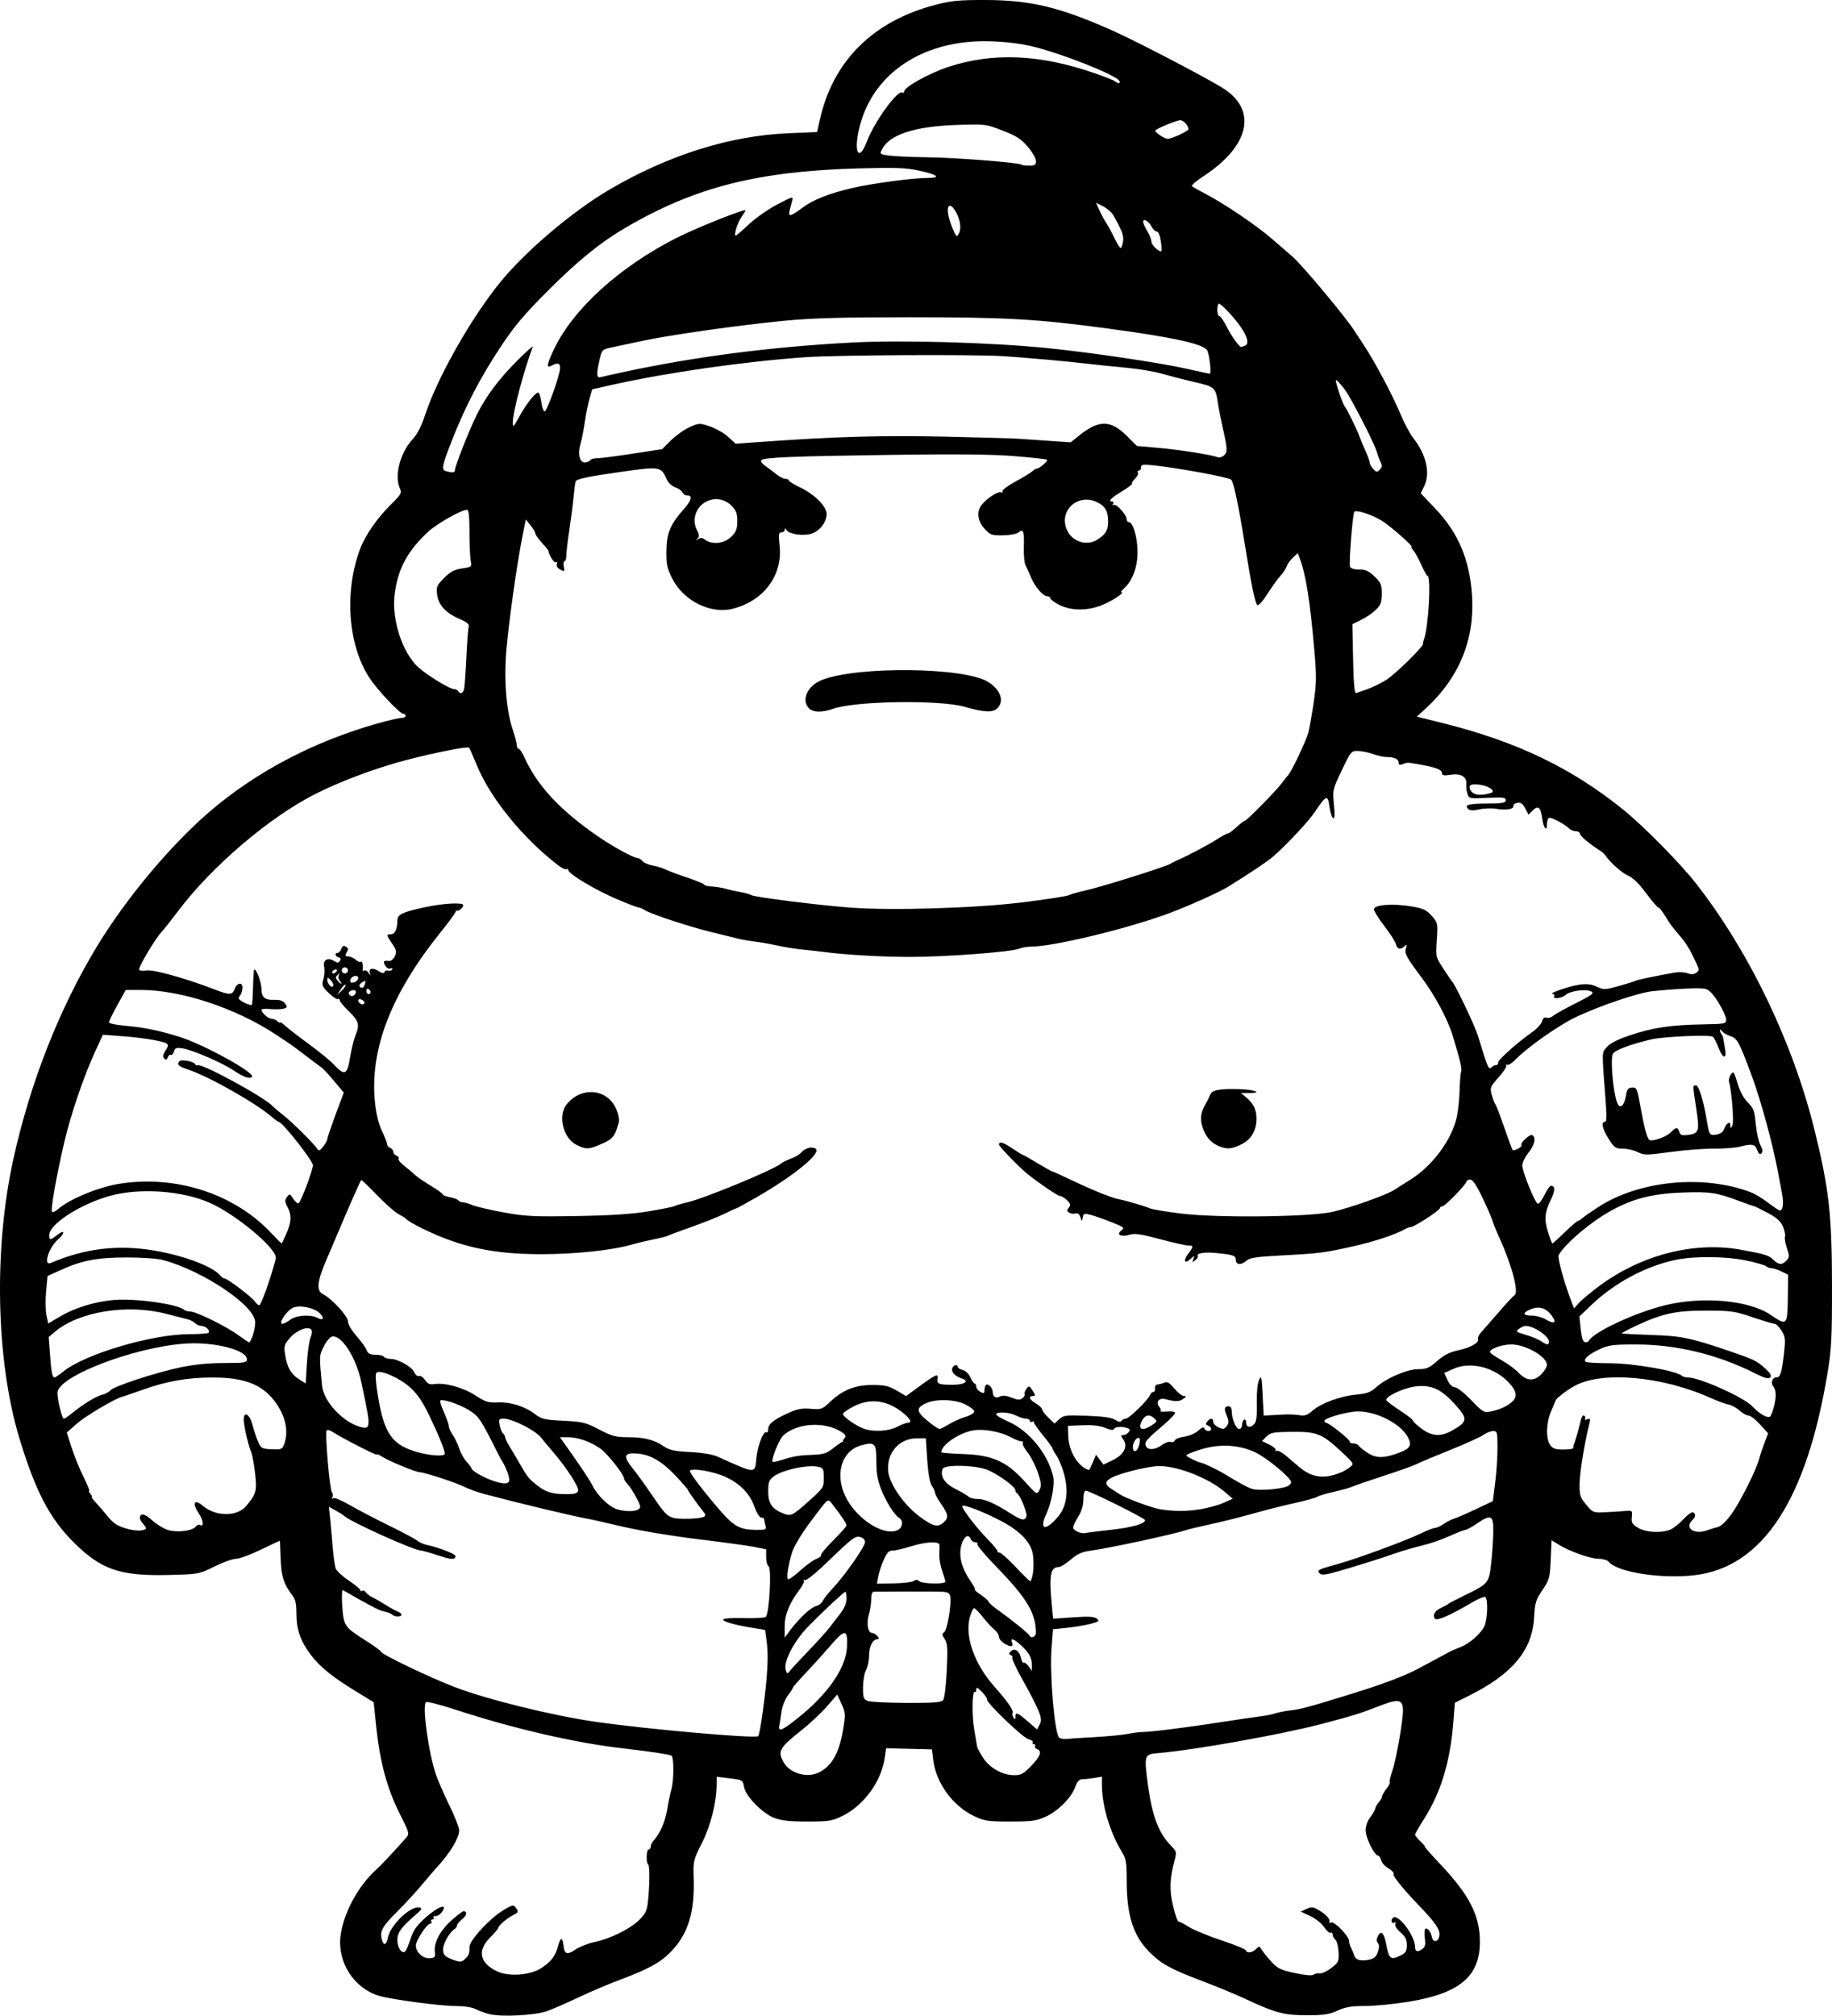 <?xml version="1.0" encoding="UTF-8" standalone="no"?>
<!-- Created with Inkscape (http://www.inkscape.org/) -->

<svg
   width="235.285mm"
   height="258.773mm"
   viewBox="0 0 235.285 258.773"
   version="1.1"
   id="svg5"
   xml:space="preserve"
   xmlns="http://www.w3.org/2000/svg"
   xmlns:svg="http://www.w3.org/2000/svg"><defs
     id="defs2" /><g
     id="layer1"
     transform="translate(29.679,-21.946)"><path
       style="fill:#000000;stroke-width:0.265"
       d="m 33.187,280.526 c -0.55,-0.137 -1.348,-0.43 -1.773,-0.649 -0.472,-0.244 -1.49,-0.399 -2.623,-0.399 -1.889,0 -8.19,-0.84 -9.76,-1.301 -3.243,-0.952 -5.421,-4.342 -4.971,-7.736 0.393,-2.96 2.317,-6.481 4.69,-8.578 0.547,-0.483 2.362,-2.425 3.733,-3.992 0.45,-0.514 0.42,-0.622 -0.862,-3.16 -1.577,-3.123 -2.515,-6.608 -2.979,-11.072 l -0.329,-3.164 -2.117,-1.291 c -3.17,-1.934 -4.769,-3.218 -5.942,-4.772 -1.348,-1.785 -1.863,-3.26 -1.863,-5.334 0,-1.206 -0.132,-1.821 -0.492,-2.282 -1.117,-1.433 -1.453,-2.47 -1.536,-4.732 -0.045,-1.237 -0.083,-2.275 -0.086,-2.306 -0.002,-0.032 -1.096,0.474 -2.432,1.124 -1.336,0.65 -2.777,1.182 -3.204,1.182 -0.427,0 -1.679,0.446 -2.782,0.992 -2,0.989 -2.019,0.992 -5.88,1.086 -6.244,0.152 -8.661,-0.677 -12.186,-4.181 -3.096,-3.078 -4.922,-6.575 -6.979,-13.362 -3.014,-9.944 -3.324,-24.309 -0.774,-35.864 2.162,-9.795 5.889,-19.282 10.704,-27.241 3.766,-6.225 9.567,-13.149 14.626,-17.455 5.991,-5.1 13.363,-8.95 21.525,-11.241 1.338,-0.376 2.678,-0.683 2.977,-0.683 0.299,0 0.543,-0.119 0.543,-0.265 0,-0.146 -0.134,-0.265 -0.297,-0.265 -0.444,0 -3.312,-3.038 -4.335,-4.592 -2.779,-4.222 -3.276,-11.096 -1.2,-16.601 0.651,-1.725 2.165,-3.913 3.9,-5.634 1.388,-1.377 1.469,-1.525 1.182,-2.155 -0.722,-1.585 0.053,-4.531 1.648,-6.26 0.604,-0.655 1.14,-1.703 1.623,-3.175 1.571,-4.785 5.92,-12.447 9.673,-17.041 3.266,-3.997 9.268,-9.077 14,-11.848 7.545,-4.419 15.435,-6.906 22.919,-7.223 l 3.737,-0.158 0.327,-1.484 c 1.681,-7.64 6.862,-12.791 14.954,-14.871 2.01,-0.516 3.021,-0.609 6.482,-0.595 5.711,0.024 9.479,0.941 16.221,3.946 3.263,1.455 12.519,6.297 14.328,7.495 4.246,2.814 3.146,7.373 -2.699,11.181 -0.925,0.603 -1.587,1.181 -1.471,1.284 0.116,0.103 0.867,0.527 1.667,0.942 2.435,1.262 6.636,4.099 8.596,5.805 1.02,0.887 2.197,1.905 2.615,2.261 1.22,1.039 6.868,7.793 7.971,9.533 0.146,0.23 0.694,1.062 1.22,1.851 1.382,2.075 3.679,6.394 4.703,8.842 0.487,1.164 1.212,2.533 1.612,3.043 1.692,2.155 2.25,4.518 1.459,6.184 l -0.458,0.964 1.854,1.952 c 2.968,3.125 4.412,6.529 4.726,11.14 0.381,5.604 -1.625,10.548 -5.868,14.459 l -1.213,1.118 3.39,0.847 c 9.436,2.358 16.477,5.737 23.097,11.082 2.644,2.134 7.361,6.92 9.4,9.536 6.835,8.768 12.412,20.386 15.196,31.655 1.843,7.461 2.22,10.805 2.231,19.806 0.009,6.796 -0.064,8.256 -0.565,11.291 -2.69,16.315 -8.328,24.938 -16.997,25.996 -4.316,0.527 -9.996,-0.355 -11.137,-1.729 -0.168,-0.202 -0.744,-0.368 -1.281,-0.368 -1.052,0 -3.72,-0.951 -5.154,-1.838 l -0.886,-0.548 -0.109,2.5 c -0.103,2.351 -0.166,2.584 -1.062,3.905 -0.854,1.259 -0.965,1.624 -1.069,3.521 -0.23,4.181 -2.763,7.235 -8.3,10.006 l -1.878,0.94 -0.178,2.318 c -0.401,5.215 -1.58,9.142 -3.787,12.607 -0.628,0.987 -1.143,1.889 -1.143,2.004 0,0.116 0.297,0.489 0.66,0.831 0.363,0.341 0.626,0.655 0.585,0.696 -0.042,0.042 0.857,1.063 1.996,2.27 3.761,3.982 5.095,6.608 5.082,9.999 -0.017,4.417 -2.606,6.584 -9.147,7.655 -1.835,0.301 -4.35,0.547 -5.589,0.547 -1.776,0 -2.524,0.126 -3.542,0.595 -1.066,0.492 -1.751,0.595 -3.936,0.595 -2.937,0 -4.023,-0.286 -7.805,-2.055 -1.237,-0.579 -3.797,-1.639 -5.689,-2.357 -4.037,-1.531 -5.194,-2.167 -6.72,-3.693 -2.09,-2.09 -2.927,-4.705 -2.933,-9.164 -0.003,-2.374 -0.081,-2.842 -0.615,-3.704 -1.505,-2.43 -2.564,-5.96 -2.564,-8.551 v -1.104 l -0.992,0.164 c -0.546,0.09 -1.236,0.165 -1.534,0.167 -0.383,0.002 -0.645,0.287 -0.892,0.969 -0.506,1.398 -2.203,3.111 -3.798,3.832 -1.207,0.546 -1.787,0.625 -4.558,0.625 -2.873,0 -3.313,-0.066 -4.63,-0.69 -2.739,-1.299 -4.896,-4.245 -5.254,-7.175 l -0.17,-1.395 -2.945,-0.074 -2.945,-0.074 -0.183,1.265 c -0.432,2.993 -2.679,6.076 -5.403,7.413 -1.363,0.669 -1.744,0.731 -4.531,0.731 -2.295,0 -3.346,-0.117 -4.275,-0.476 -1.474,-0.569 -3.602,-2.728 -3.834,-3.89 -0.198,-0.99 -0.154,-0.964 -2.011,-1.195 l -1.521,-0.189 -0.009,1.023 c -0.021,2.318 -0.765,5.267 -1.889,7.49 -1.105,2.184 -1.129,2.285 -1.057,4.549 0.136,4.274 -0.688,7.011 -2.787,9.254 -1.398,1.494 -2.917,2.344 -6.761,3.779 -1.419,0.53 -3.801,1.544 -5.292,2.253 -1.491,0.709 -3.306,1.499 -4.034,1.755 -1.526,0.537 -5.823,0.757 -7.351,0.375 z m 106.622,-5.239 c 0.265,0.045 0.932,-0.262 1.482,-0.682 0.939,-0.716 0.998,-0.844 0.942,-2.054 -0.032,-0.71 -0.216,-1.42 -0.408,-1.58 -0.192,-0.159 -0.349,-0.461 -0.349,-0.67 0,-0.209 -0.115,-0.309 -0.256,-0.222 -0.141,0.087 -0.513,-0.234 -0.827,-0.712 -0.32,-0.487 -1.11,-1.121 -1.795,-1.441 l -1.223,-0.571 0.741,-0.338 c 0.639,-0.291 0.858,-0.269 1.587,0.157 0.941,0.551 1.525,1.212 1.338,1.515 -0.067,0.109 0.043,0.135 0.246,0.057 0.427,-0.164 2.305,1.793 2.305,2.401 0,0.22 0.11,0.606 0.245,0.859 0.135,0.253 0.311,0.67 0.391,0.928 0.195,0.627 0.767,0.815 1.856,0.611 0.702,-0.132 0.964,-0.351 1.189,-0.994 0.204,-0.586 0.206,-0.924 0.005,-1.166 -0.202,-0.243 -0.195,-0.506 0.025,-0.915 0.417,-0.779 0.787,-0.358 1.084,1.234 0.317,1.699 0.551,1.886 1.685,1.345 0.807,-0.385 0.929,-0.568 0.929,-1.39 0,-0.732 -0.184,-1.102 -0.808,-1.628 -0.466,-0.392 -0.747,-0.839 -0.664,-1.055 0.079,-0.206 0.034,-0.307 -0.099,-0.224 -0.395,0.244 -0.57,-0.301 -0.197,-0.611 0.663,-0.55 2.827,2.332 2.827,3.766 0,0.585 0.339,0.691 0.899,0.282 0.394,-0.288 0.467,-0.584 0.353,-1.432 -0.079,-0.588 -0.049,-1.127 0.066,-1.198 0.274,-0.169 0.716,0.386 0.84,1.055 0.15,0.805 0.871,0.648 0.97,-0.212 0.085,-0.739 -0.55,-1.669 -2.564,-3.757 -2.051,-2.126 -3.475,-3.885 -3.333,-4.115 0.087,-0.14 -0.202,-0.461 -0.641,-0.713 -0.439,-0.252 -0.866,-0.727 -0.948,-1.056 -0.083,-0.329 -0.262,-0.598 -0.398,-0.598 -0.465,0 -1.594,-2.287 -1.594,-3.229 0,-0.563 0.233,-1.229 0.587,-1.68 0.323,-0.41 0.612,-0.913 0.641,-1.117 0.03,-0.204 0.242,-0.578 0.471,-0.832 0.229,-0.253 0.417,-0.584 0.417,-0.735 0,-0.151 0.252,-0.594 0.559,-0.985 0.308,-0.391 0.498,-0.772 0.423,-0.847 -0.075,-0.075 0.081,-0.754 0.346,-1.509 0.494,-1.406 1.41,-6.699 1.352,-7.81 -0.07,-1.324 -0.619,-1.407 -3.032,-0.46 -2.41,0.946 -3.634,1.325 -7.586,2.35 -5.25,1.362 -16.286,3.322 -20.842,3.702 -1.786,0.149 -1.814,0.242 -1.275,4.221 0.518,3.829 1.366,6.056 2.906,7.631 0.754,0.771 0.777,0.861 0.493,1.921 -0.628,2.347 -0.676,3.803 -0.193,5.853 0.258,1.096 0.573,1.993 0.7,1.993 0.127,0 0.728,0.314 1.336,0.698 0.608,0.384 2.48,1.154 4.159,1.71 1.679,0.557 3.094,1.136 3.144,1.286 0.138,0.413 0.824,0.329 1.312,-0.16 0.402,-0.402 0.454,-0.398 0.709,0.051 0.151,0.267 0.7,0.954 1.219,1.527 0.828,0.914 1.202,1.098 3.043,1.499 1.328,0.289 2.214,0.366 2.414,0.21 0.173,-0.135 0.531,-0.21 0.796,-0.165 z m -99.978,-0.676 c 1.263,-0.797 1.815,-1.53 2.185,-2.899 0.299,-1.106 0.549,-1.106 0.667,-7.9e-4 0.12,1.126 0.471,1.245 1.535,0.523 0.537,-0.364 1.637,-0.799 2.446,-0.967 1.971,-0.409 4.409,-1.593 5.654,-2.744 0.777,-0.719 1.054,-1.209 1.172,-2.071 0.256,-1.874 0.309,-4.996 0.087,-5.133 -0.305,-0.189 -0.254,-1.949 0.057,-1.949 0.146,0 0.265,-0.17 0.265,-0.378 0,-0.208 0.153,-0.535 0.339,-0.728 0.796,-0.821 1.524,-2.465 1.771,-3.997 0.146,-0.905 0.386,-2.061 0.533,-2.569 0.337,-1.162 0.35,-4.153 0.02,-4.357 -0.265,-0.164 -2.882,-0.561 -6.102,-0.925 -6.226,-0.705 -14.156,-2.535 -21.764,-5.022 -1.856,-0.607 -3.5,-1.027 -3.652,-0.933 -0.544,0.336 0.324,6.625 1.294,9.383 0.282,0.8 1.062,2.578 1.733,3.95 0.672,1.372 1.221,2.777 1.221,3.122 0,1.017 -1.231,3.032 -2.989,4.894 -0.175,0.186 -0.964,1.111 -1.754,2.057 -0.79,0.946 -2.238,2.518 -3.219,3.493 -1.89,1.879 -2.238,2.502 -1.978,3.537 0.224,0.892 0.582,0.802 0.782,-0.195 0.327,-1.634 2.917,-4.11 4.047,-3.867 0.405,0.087 0.338,0.227 -0.424,0.883 -1.929,1.661 -2.402,2.314 -2.402,3.32 0,0.994 0.63,1.847 1.037,1.404 0.121,-0.132 0.423,-0.864 0.67,-1.626 0.348,-1.072 0.786,-1.686 1.937,-2.712 1.594,-1.421 2.869,-1.864 2.102,-0.731 -0.222,0.327 -0.592,0.579 -0.823,0.559 -0.231,-0.02 -0.355,0.069 -0.275,0.198 0.08,0.129 0.012,0.235 -0.151,0.235 -0.163,0 -0.222,0.119 -0.132,0.265 0.09,0.146 0.038,0.265 -0.115,0.265 -0.45,0 -1.869,2.14 -1.869,2.818 0,0.873 0.91,1.7 1.797,1.632 0.655,-0.05 0.721,-0.142 0.633,-0.892 -0.135,-1.157 0.735,-2.742 2.227,-4.055 0.681,-0.6 1.334,-1.091 1.451,-1.091 0.532,0 0.452,0.535 -0.151,1.009 -0.365,0.287 -0.664,0.648 -0.664,0.802 0,0.154 -0.155,0.375 -0.344,0.491 -0.59,0.363 -1.407,1.767 -1.453,2.499 -0.05,0.793 0.235,1.083 1.477,1.501 0.749,0.252 0.942,0.221 1.389,-0.226 0.447,-0.447 0.543,-0.716 0.514,-1.448 -0.035,-0.87 2.633,-3.755 4.464,-4.828 1.134,-0.665 1.18,-0.67 1.535,-0.186 0.328,0.449 0.29,0.538 -0.367,0.872 -0.822,0.418 -1.923,1.361 -1.923,1.646 0,0.103 -0.476,0.664 -1.058,1.246 -1.672,1.672 -1.339,3.285 0.895,4.336 1.524,0.717 4.196,0.524 5.675,-0.409 z m 35.711,-25.139 c 1.671,-0.87 2.591,-2.553 3.092,-5.662 0.287,-1.778 0.267,-2.028 -0.239,-3.128 l -0.551,-1.196 -1.297,1.503 c -0.713,0.827 -2.201,2.221 -3.305,3.099 -2.884,2.292 -3.103,2.699 -2.237,4.164 0.826,1.398 3.047,1.995 4.537,1.22 z m 27.218,-0.824 c 1.194,-1.247 1.419,-1.891 0.75,-2.148 -0.217,-0.083 -0.329,-0.258 -0.249,-0.389 0.081,-0.13 0.013,-0.237 -0.149,-0.237 -0.163,0 -0.23,-0.106 -0.15,-0.236 0.08,-0.13 -0.169,-0.316 -0.555,-0.412 -0.723,-0.182 -5.485,-4.751 -5.321,-5.105 0.051,-0.11 -0.24,-0.542 -0.645,-0.96 -0.567,-0.585 -0.738,-0.658 -0.738,-0.315 0,0.245 -0.089,0.391 -0.198,0.324 -0.337,-0.207 -0.376,3.066 -0.058,4.866 0.166,0.939 0.328,1.885 0.36,2.104 0.032,0.218 0.39,0.896 0.796,1.506 0.865,1.301 2.487,2.198 3.974,2.198 0.885,1.8e-4 1.206,-0.176 2.183,-1.195 z m 8.157,-3.694 c 1.601,-0.085 3.506,-0.268 4.233,-0.407 0.728,-0.139 1.561,-0.25 1.852,-0.246 0.977,0.012 5.785,-0.585 9.922,-1.233 2.256,-0.353 4.637,-0.705 5.292,-0.781 0.655,-0.076 1.488,-0.243 1.852,-0.37 0.364,-0.127 1.248,-0.302 1.966,-0.387 1.421,-0.17 2.326,-0.415 8.088,-2.196 3.763,-1.163 6.758,-2.3 8.334,-3.163 0.437,-0.239 1.389,-0.75 2.117,-1.134 0.728,-0.385 1.561,-0.832 1.852,-0.994 0.291,-0.162 0.939,-0.447 1.441,-0.634 1.126,-0.42 2.56,-1.653 3.071,-2.64 0.425,-0.821 0.524,-3.56 0.137,-3.799 -0.135,-0.084 -0.866,0.213 -1.624,0.66 -2.769,1.633 -4.537,2.42 -4.813,2.144 -0.402,-0.402 -0.038,-1.061 0.788,-1.424 0.404,-0.178 0.795,-0.391 0.867,-0.475 0.073,-0.084 1.025,-0.584 2.117,-1.112 3.109,-1.503 3.156,-1.562 3.445,-4.312 0.137,-1.305 0.252,-3.116 0.254,-4.026 0.006,-1.977 -0.309,-2.104 -2.138,-0.865 -0.64,0.434 -1.297,0.791 -1.458,0.794 -0.162,0.003 -1.087,0.364 -2.056,0.804 -0.969,0.439 -2.534,0.978 -3.477,1.197 -0.944,0.219 -2.519,0.678 -3.5,1.02 -2.093,0.729 -4.42,1.461 -7.286,2.292 -1.545,0.448 -2.137,0.522 -2.364,0.296 -0.433,-0.433 -0.27,-0.52 2.271,-1.219 2.531,-0.696 8.835,-3.023 10.871,-4.012 0.72,-0.35 1.475,-0.636 1.679,-0.636 0.204,0 0.686,-0.223 1.073,-0.494 0.386,-0.272 1,-0.586 1.364,-0.698 0.364,-0.112 1.628,-0.661 2.809,-1.221 l 2.148,-1.018 0.3,-2.337 c 0.165,-1.285 0.3,-3.311 0.3,-4.502 0,-2.021 -0.037,-2.165 -0.554,-2.165 -0.305,0 -0.872,0.226 -1.259,0.502 -0.388,0.276 -2.37,1.17 -4.406,1.987 -2.036,0.817 -3.925,1.613 -4.197,1.77 -0.272,0.156 -2.118,0.814 -4.101,1.461 -1.983,0.647 -3.844,1.289 -4.135,1.425 -0.291,0.137 -1.354,0.434 -2.363,0.66 -1.009,0.226 -1.961,0.512 -2.117,0.634 -0.156,0.122 -1.474,0.488 -2.929,0.812 -1.455,0.325 -3.479,0.829 -4.498,1.121 -2.226,0.638 -4.984,1.327 -7.144,1.784 -0.873,0.185 -1.885,0.434 -2.249,0.554 -1.672,0.552 -9.878,2.322 -12.226,2.637 -1.185,0.159 -1.751,0.409 -2.627,1.159 -0.614,0.526 -1.31,0.956 -1.546,0.956 -1.06,0 -1.25,1.031 -0.89,4.838 l 0.17,1.795 2.601,-0.179 c 1.984,-0.137 2.701,-0.096 3.023,0.172 0.368,0.306 0.259,0.392 -0.854,0.677 -0.702,0.179 -2.067,0.406 -3.033,0.504 l -1.756,0.178 -0.186,2.477 c -0.246,3.276 0.373,10.67 0.954,11.395 0.129,0.162 0.562,0.257 0.961,0.212 0.399,-0.045 2.035,-0.151 3.636,-0.236 z m -42.624,-3.313 c 0.597,-4.418 0.748,-7.063 0.505,-8.864 l -0.214,-1.587 -1.323,-0.21 c -2.477,-0.393 -4.131,-0.848 -4.05,-1.113 0.049,-0.159 1.083,-0.235 2.595,-0.19 1.382,0.041 2.666,-0.027 2.852,-0.152 0.463,-0.311 0.793,-6.247 0.362,-6.513 -0.167,-0.103 -0.303,-0.633 -0.303,-1.177 v -0.99 l -1.521,-0.305 c -0.837,-0.168 -4.102,-0.615 -7.256,-0.994 -3.235,-0.389 -7.445,-1.091 -9.657,-1.611 -2.157,-0.507 -4.28,-0.983 -4.716,-1.057 -1.638,-0.279 -8.634,-1.957 -13.097,-3.141 -0.8,-0.212 -1.931,-0.624 -2.514,-0.914 -1.108,-0.553 -5.152,-1.872 -5.743,-1.874 -0.482,-0.001 -4,-1.457 -4.82,-1.994 -0.375,-0.246 -0.682,-0.367 -0.682,-0.269 0,0.17 -4.522,-2.154 -5.724,-2.942 -0.318,-0.208 -0.641,-0.275 -0.719,-0.149 -0.225,0.364 0.388,7.57 0.674,7.924 0.142,0.176 0.17,0.462 0.062,0.636 -0.123,0.199 -0.084,0.248 0.106,0.13 0.166,-0.103 1.111,0.285 2.099,0.862 0.988,0.577 3.266,1.769 5.063,2.648 1.797,0.879 3.46,1.769 3.697,1.978 0.237,0.208 0.847,0.459 1.356,0.557 0.509,0.098 1.553,0.424 2.32,0.724 1.047,0.409 1.327,0.627 1.123,0.872 -0.213,0.256 -0.685,0.192 -2.179,-0.297 -1.049,-0.344 -2.038,-0.625 -2.197,-0.625 -0.91,0 -9.292,-3.79 -9.915,-4.483 -0.073,-0.081 -0.533,-0.37 -1.022,-0.643 l -0.89,-0.496 0.157,1.554 c 0.086,0.855 0.234,2.506 0.329,3.671 0.095,1.164 0.271,2.38 0.392,2.703 0.121,0.322 0.879,1.024 1.685,1.559 0.806,0.535 1.465,1.082 1.465,1.216 0,0.134 0.112,0.174 0.248,0.089 0.137,-0.084 0.345,2.7e-4 0.463,0.188 0.118,0.188 0.512,0.486 0.876,0.661 0.364,0.176 1.138,0.621 1.72,0.991 0.582,0.369 1.267,0.743 1.521,0.831 0.255,0.087 0.463,0.264 0.463,0.393 0,0.311 -0.886,0.3 -1.204,-0.015 -0.138,-0.137 -0.585,-0.309 -0.993,-0.382 -0.615,-0.11 -1.721,-0.683 -5.318,-2.753 -0.139,-0.08 -0.177,0.772 -0.09,2.039 0.175,2.551 0.281,2.707 3.028,4.447 1.062,0.673 1.931,1.306 1.931,1.407 0,0.317 6.298,3.336 9.525,4.566 4.174,1.591 12.498,3.643 17.992,4.437 6.645,0.96 20.545,2.188 20.948,1.851 0.098,-0.082 0.363,-1.518 0.589,-3.192 z m 4.485,0.875 c 3.895,-3.102 6.206,-6.453 6.325,-9.167 0.099,-2.256 -0.262,-2.299 -2.032,-0.242 -0.846,0.983 -2.298,2.59 -3.226,3.57 -0.929,0.981 -1.689,1.852 -1.689,1.936 0,0.084 -0.292,0.536 -0.649,1.004 -0.357,0.468 -0.722,1.383 -0.81,2.033 -0.089,0.65 -0.216,1.45 -0.282,1.777 -0.186,0.918 0.307,0.728 2.364,-0.911 z m 30.929,-0.909 c -0.246,-0.636 -1.138,-2.383 -1.984,-3.881 -0.846,-1.498 -1.474,-2.828 -1.396,-2.954 0.078,-0.126 -0.008,-0.284 -0.19,-0.351 -0.256,-0.094 -0.261,-0.198 -0.019,-0.455 0.473,-0.503 1.133,-0.108 1.312,0.785 0.087,0.438 0.256,0.736 0.373,0.663 0.118,-0.073 0.401,0.134 0.629,0.46 l 0.415,0.592 v -0.738 c 0,-0.949 -0.37,-1.623 -1.411,-2.57 -0.911,-0.829 -1.374,-0.993 -1.149,-0.407 0.235,0.613 -0.115,0.7 -0.917,0.226 -0.416,-0.246 -0.757,-0.651 -0.757,-0.9 0,-0.249 -0.269,-0.67 -0.597,-0.935 -0.328,-0.265 -0.993,-0.988 -1.477,-1.607 -0.484,-0.618 -0.985,-1.124 -1.113,-1.124 -0.128,0 -0.372,0.506 -0.542,1.124 -0.687,2.49 0.571,6.047 3.169,8.963 1.702,1.91 2.493,3.062 2.309,3.36 -0.069,0.112 -0.017,0.377 0.117,0.588 0.202,0.319 0.244,0.305 0.247,-0.079 0.006,-0.673 0.263,-0.581 1.592,0.57 l 1.191,1.031 0.322,-0.603 c 0.263,-0.492 0.24,-0.816 -0.124,-1.76 z m -12.262,-1.391 c 0.173,-0.208 0.375,-1.849 0.468,-3.802 0.139,-2.912 0.099,-3.528 -0.262,-4.044 -0.363,-0.518 -0.371,-0.651 -0.055,-0.894 0.41,-0.316 0.968,-3.794 0.746,-4.644 -0.121,-0.462 -0.365,-0.54 -1.763,-0.56 -1.295,-0.018 -6.437,-0.007 -8.039,0.018 -0.203,0.003 -0.331,0.376 -0.331,0.967 0,0.529 -0.135,1.411 -0.299,1.96 -0.34,1.136 -0.13,2.37 0.404,2.37 0.198,0 0.508,0.179 0.689,0.397 0.203,0.245 0.223,0.397 0.051,0.397 -0.638,0 -1.11,0.872 -1.119,2.069 -0.005,0.681 -0.18,1.536 -0.388,1.899 -0.208,0.364 -0.382,1.35 -0.388,2.191 -0.008,1.344 0.063,1.559 0.586,1.769 0.327,0.132 2.575,0.247 4.995,0.256 3.441,0.013 4.466,-0.063 4.704,-0.35 z m -17.415,-6.206 c 1.225,-1.275 2.491,-2.669 2.814,-3.098 0.323,-0.429 0.948,-1.243 1.389,-1.809 0.529,-0.679 0.802,-1.331 0.802,-1.918 0,-0.489 -0.061,-0.89 -0.136,-0.89 -0.178,0 -3.015,2.651 -4.815,4.498 -1.752,1.798 -3.129,4.423 -2.867,5.466 0.121,0.483 0.249,0.615 0.384,0.396 0.112,-0.18 1.205,-1.371 2.429,-2.645 z m -0.385,-4.846 c 0.563,-0.532 1.259,-1.009 1.547,-1.061 0.287,-0.051 0.646,-0.341 0.797,-0.643 0.151,-0.302 0.741,-1.042 1.311,-1.644 1.518,-1.602 4.117,-5.324 4.117,-5.896 0,-0.307 -0.252,-0.557 -0.667,-0.661 -0.581,-0.146 -1.06,0.213 -3.713,2.783 -1.883,1.824 -3.169,2.88 -3.368,2.766 -0.177,-0.102 -0.233,-0.087 -0.125,0.033 0.108,0.12 -0.097,0.603 -0.457,1.075 -1.362,1.786 -1.99,3.307 -1.99,4.825 v 1.455 l 0.762,-1.032 c 0.419,-0.568 1.223,-1.467 1.786,-1.999 z m 29.725,2.356 c -0.027,-2.487 -1.197,-4.432 -5.042,-8.383 -1.447,-1.487 -2.563,-2.814 -2.48,-2.948 0.083,-0.134 -0.038,-0.244 -0.27,-0.244 -0.231,0 -0.489,-0.179 -0.573,-0.397 -0.283,-0.738 -0.866,-0.403 -1.192,0.684 -0.411,1.371 -0.024,2.98 1.116,4.635 0.44,0.64 0.707,1.163 0.594,1.163 -0.114,0 0.238,0.302 0.781,0.671 0.543,0.369 0.987,0.766 0.987,0.881 0,0.116 0.566,0.611 1.257,1.101 1.619,1.148 3.877,2.978 3.991,3.233 0.204,0.459 0.837,0.157 0.831,-0.397 z m -15.659,-6.621 c 0.239,-0.192 0.434,-0.183 0.648,0.031 0.354,0.354 3.375,0.421 3.375,0.075 0,-0.127 -0.185,-0.752 -0.411,-1.389 -0.226,-0.637 -0.388,-1.574 -0.36,-2.084 0.028,-0.509 0.034,-1.075 0.014,-1.257 -0.055,-0.495 -1.776,-0.401 -3.699,0.202 -0.922,0.289 -1.959,0.526 -2.303,0.526 -0.488,0 -0.743,0.265 -1.157,1.202 -0.292,0.661 -0.61,1.619 -0.705,2.128 l -0.174,0.926 2.214,-0.042 c 1.218,-0.023 2.368,-0.166 2.556,-0.317 z m 15.268,-0.981 c 0.098,-0.579 0.102,-1.621 0.009,-2.315 -0.216,-1.616 -1.589,-3.08 -4.141,-4.417 -2.158,-1.13 -4.706,-2.118 -4.919,-1.905 -0.201,0.201 1.736,2.747 3.291,4.326 0.684,0.695 1.218,1.352 1.187,1.461 -0.031,0.109 0.094,0.198 0.279,0.198 0.184,0 1.107,0.82 2.051,1.821 0.943,1.002 1.794,1.835 1.89,1.852 0.096,0.017 0.255,-0.443 0.353,-1.022 z m -29.828,-0.395 c 0.724,-0.651 1.637,-1.306 2.029,-1.455 0.392,-0.149 0.655,-0.363 0.585,-0.476 -0.07,-0.113 0.637,-0.965 1.572,-1.893 0.934,-0.928 1.698,-1.794 1.698,-1.923 0,-0.245 -0.776,-1.411 -1.772,-2.664 -0.673,-0.846 -0.415,-1.05 -2.968,2.357 -1.002,1.337 -1.996,2.994 -2.222,3.704 -0.568,1.785 -0.815,3.534 -0.498,3.534 0.143,0 0.852,-0.533 1.576,-1.184 z m 39.883,-5.185 c 2.699,-0.298 4.396,-0.785 4.344,-1.245 -0.027,-0.242 -7.138,-3.775 -7.585,-3.768 -0.212,0.003 -0.331,0.41 -0.332,1.129 -8e-4,0.73 -0.23,1.495 -0.653,2.183 -0.359,0.582 -0.656,1.211 -0.66,1.398 -0.01,0.395 1.002,0.856 1.579,0.719 0.218,-0.052 1.707,-0.239 3.307,-0.416 z m -123.981,-0.145 c 0.06,-0.054 -0.089,-0.316 -0.331,-0.583 -0.242,-0.267 -0.439,-0.618 -0.439,-0.78 0,-0.685 0.616,-0.574 1.563,0.282 0.558,0.504 1.455,1.062 1.994,1.239 1.149,0.379 3.131,0.158 3.595,-0.402 0.174,-0.21 0.414,-0.321 0.533,-0.247 0.575,0.356 0.49,-0.552 -0.142,-1.507 -0.88,-1.33 -0.558,-1.865 0.558,-0.926 1.67,1.405 4.391,1.409 5.563,0.008 1.291,-1.544 1.399,-1.946 1.13,-4.212 -0.137,-1.156 -0.351,-2.339 -0.474,-2.63 -0.362,-0.853 -0.902,-3.103 -0.972,-4.049 -0.1,-1.363 0.733,-1.003 1.113,0.48 0.168,0.653 0.488,1.612 0.711,2.132 0.383,0.89 0.484,0.948 1.747,1.005 1.228,0.056 1.363,0.003 1.604,-0.631 0.649,-1.706 0.156,-3.816 -1.331,-5.692 -1.635,-2.064 -3.929,-2.9 -7.931,-2.89 -3.151,0.008 -5.811,0.476 -8.864,1.561 -1.31,0.465 -2.5,0.872 -2.646,0.905 -0.872,0.193 -4.711,2.459 -5.822,3.437 l -1.316,1.158 0.626,1.954 c 0.344,1.074 1.029,2.757 1.522,3.739 0.493,0.982 0.82,1.786 0.728,1.786 -0.092,0 -0.02,0.179 0.161,0.397 0.181,0.218 0.259,0.397 0.174,0.397 -0.086,0 0.168,0.346 0.563,0.77 0.395,0.423 1.098,1.239 1.561,1.813 0.632,0.784 1.193,1.146 2.249,1.455 1.22,0.357 2.199,0.369 2.574,0.032 z m 96.614,0.154 c 0.584,-0.312 0.681,-1.184 0.166,-1.499 -0.625,-0.383 -1.678,-2.037 -2.325,-3.651 -0.481,-1.2 -0.637,-2.088 -0.637,-3.641 0,-2.341 -0.179,-2.533 -1.922,-2.064 -2.495,0.672 -3.437,3.614 -2.08,6.499 1.389,2.953 5.044,5.295 6.798,4.356 z m 99.118,-0.005 c 0.41,-0.153 1.187,-0.759 1.727,-1.345 0.54,-0.586 1.106,-0.99 1.257,-0.896 0.386,0.239 0.343,0.563 -0.141,1.046 -1.005,1.005 0.342,1.863 1.966,1.251 0.385,-0.145 0.997,-0.332 1.361,-0.417 0.405,-0.094 1.084,-0.743 1.753,-1.675 1.131,-1.576 3.191,-5.689 3.545,-7.078 0.111,-0.437 0.416,-1.35 0.677,-2.03 l 0.474,-1.236 -1.026,-1.136 c -0.564,-0.625 -1.229,-1.14 -1.477,-1.145 -0.248,-0.005 -0.791,-0.307 -1.206,-0.671 -0.415,-0.364 -1.032,-0.7 -1.37,-0.748 -0.338,-0.047 -1.39,-0.434 -2.336,-0.858 -6.284,-2.819 -14.064,-3.476 -17.538,-1.48 -1.062,0.61 -2.247,1.532 -2.347,1.826 -0.036,0.107 -0.301,0.742 -0.587,1.411 -0.627,1.462 -0.678,3.476 -0.109,4.288 0.331,0.473 0.668,0.588 1.72,0.588 0.719,0 1.289,-0.089 1.266,-0.198 -0.023,-0.109 0.027,-0.377 0.112,-0.595 0.201,-0.517 0.632,-2.052 0.84,-2.987 0.09,-0.406 0.281,-0.666 0.425,-0.577 0.144,0.089 0.193,0.271 0.111,0.405 -0.083,0.134 0.052,0.166 0.3,0.07 0.384,-0.147 0.421,-0.06 0.254,0.598 -0.605,2.377 -1.239,6.276 -1.251,7.699 -0.013,1.473 0.073,1.739 0.856,2.672 0.854,1.018 0.897,1.034 2.477,0.961 0.884,-0.041 2.024,-0.112 2.534,-0.158 0.899,-0.081 0.924,-0.059 0.841,0.768 -0.072,0.724 0.047,0.933 0.794,1.388 0.975,0.594 2.886,0.715 4.103,0.259 z M 68.619,217.764 c -0.088,-0.327 -0.161,-0.685 -0.163,-0.794 -0.002,-0.109 -0.17,-0.198 -0.374,-0.198 -0.207,0 -0.586,-0.606 -0.86,-1.377 -0.605,-1.702 -1.853,-2.987 -3.736,-3.849 -1.59,-0.728 -4.561,-1.213 -4.557,-0.745 0.003,0.327 1.867,2.756 3.966,5.167 1.682,1.932 2.496,2.366 4.463,2.381 1.345,0.01 1.412,-0.021 1.26,-0.585 z m 37.634,-1.167 c 1.076,-1.305 1.331,-3.248 0.717,-5.458 -0.245,-0.88 -0.677,-1.926 -0.961,-2.324 -0.284,-0.398 -0.516,-0.813 -0.516,-0.921 0,-0.108 -0.536,-0.848 -1.191,-1.643 -0.655,-0.795 -1.191,-1.559 -1.191,-1.696 0,-0.137 -0.119,-0.176 -0.265,-0.086 -0.146,0.09 -0.265,0.037 -0.265,-0.117 0,-0.154 -0.225,-0.28 -0.499,-0.28 -0.274,0 -0.84,-0.178 -1.257,-0.395 -0.813,-0.424 -2.362,-0.535 -2.578,-0.186 -0.072,0.117 0.627,0.543 1.553,0.947 2.667,1.162 5.09,4.121 5.782,7.063 0.229,0.973 -0.217,3.394 -0.888,4.821 -0.975,2.074 -0.06,2.236 1.556,0.276 z m -14.737,0.795 c 0.664,-0.601 0.611,-1.001 -0.31,-2.34 -0.437,-0.635 -0.794,-1.285 -0.794,-1.446 0,-0.161 -0.186,-0.577 -0.414,-0.924 -0.268,-0.409 -0.478,-1.598 -0.595,-3.364 l -0.181,-2.732 -1.208,0.014 c -2.263,0.025 -3.878,1.937 -3.615,4.277 0.185,1.643 2.02,4.267 4.029,5.763 1.719,1.279 2.339,1.431 3.088,0.753 z m -30.758,-0.74 c 0.189,-0.117 0.193,-0.276 0.014,-0.49 -0.661,-0.787 -2.11,-2.813 -2.11,-2.95 0,-0.083 -0.767,-0.957 -1.705,-1.943 -1.649,-1.732 -3.144,-2.583 -4.778,-2.718 -1.744,-0.144 -1.88,0.329 -0.563,1.957 0.491,0.607 1.458,1.936 2.15,2.955 1.846,2.719 2.148,3.057 2.964,3.32 0.783,0.252 3.553,0.161 4.027,-0.132 z m 41.393,-0.018 c 0.152,-0.397 -0.838,-2.822 -1.222,-2.993 -0.109,-0.049 -0.202,-0.227 -0.207,-0.397 -0.011,-0.42 -1.995,-1.883 -3.441,-2.54 -1.479,-0.671 -5.66,-0.793 -5.898,-0.173 -0.355,0.926 0.25,1.871 1.647,2.569 0.764,0.382 1.524,0.828 1.688,0.992 0.164,0.164 0.695,0.298 1.181,0.298 0.924,0 2.125,0.528 4.218,1.856 1.404,0.891 1.811,0.968 2.034,0.388 z m -28.025,-1.912 c 1.955,-1.747 1.998,-1.812 1.998,-3.038 0,-1.117 -0.072,-1.271 -0.665,-1.42 -1.321,-0.332 -4.712,0.393 -5.783,1.235 -0.594,0.467 -0.696,0.752 -0.696,1.937 0,1.494 0.491,2.23 1.852,2.772 1.081,0.431 1.21,0.373 3.293,-1.488 z m -21.814,0.995 c 0.343,-0.218 0.307,-0.425 -0.265,-1.514 -0.364,-0.694 -0.87,-1.471 -1.124,-1.727 -0.255,-0.256 -0.463,-0.59 -0.463,-0.742 0,-0.477 -2.071,-3.103 -2.973,-3.769 -1.203,-0.889 -2.929,-1.511 -4.189,-1.511 h -1.066 l 0.873,1.233 c 2,2.826 2.939,4.243 3.39,5.117 0.629,1.218 2.102,2.612 3.063,2.899 1.048,0.313 2.274,0.32 2.753,0.015 z m 72.146,-0.011 c 0.988,-0.158 2.334,-0.527 2.991,-0.821 l 1.195,-0.534 -1.058,-0.901 c -2.054,-1.749 -5.951,-3.284 -8.351,-3.29 -1.333,-0.003 -4.933,0.864 -6.11,1.473 -0.944,0.488 -0.951,0.911 -0.024,1.493 0.399,0.251 0.905,0.572 1.123,0.714 0.689,0.449 4.062,1.691 5.027,1.852 1.771,0.295 3.422,0.3 5.207,0.014 z m -79.877,-2.394 c 0.093,-0.49 -1.516,-2.961 -3.232,-4.963 -0.665,-0.776 -1.36,-1.61 -1.544,-1.852 -0.671,-0.885 -3.678,-2.419 -4.751,-2.422 -0.672,-0.002 -0.71,0.056 -0.554,0.857 0.092,0.473 0.276,0.931 0.408,1.019 0.132,0.087 0.267,0.325 0.299,0.529 0.032,0.204 0.248,0.668 0.479,1.032 0.231,0.364 0.854,1.417 1.385,2.341 1.055,1.835 1.178,1.981 2.54,3.006 0.948,0.714 1.968,0.953 3.834,0.901 0.735,-0.021 1.08,-0.156 1.135,-0.447 z m 59.032,-2.321 c -0.299,-0.884 -0.889,-2.043 -1.312,-2.575 -0.423,-0.532 -0.704,-1.073 -0.625,-1.201 0.079,-0.128 -0.014,-0.233 -0.206,-0.233 -0.193,0 -0.769,-0.224 -1.28,-0.498 -1.523,-0.816 -3.817,-1.187 -5.194,-0.841 -1.837,0.463 -3.79,1.878 -3.79,2.747 0,0.066 1.28,0.168 2.844,0.226 3.74,0.139 5.546,0.945 7.87,3.512 1.566,1.729 1.574,1.734 1.904,1.103 0.279,-0.532 0.245,-0.89 -0.211,-2.241 z m 31.954,1.795 c 0.361,-0.137 0.618,-0.405 0.571,-0.595 -0.163,-0.659 -3.213,-3.161 -4.663,-3.825 -2.095,-0.959 -4.504,-1.082 -6.906,-0.352 -1.033,0.314 -1.878,0.66 -1.878,0.769 0,0.175 1.25,0.79 1.984,0.977 0.371,0.094 2.012,0.876 2.651,1.263 2.143,1.298 3.204,1.874 3.802,2.067 0.785,0.253 3.454,0.07 4.439,-0.305 z m -99.846,-0.956 c -0.059,-0.556 -0.447,-1.556 -0.857,-2.202 -0.138,-0.218 -0.406,-0.706 -0.596,-1.084 -2.218,-4.426 -2.428,-4.745 -3.628,-5.506 -1.11,-0.704 -2.844,-1.342 -3.659,-1.346 -0.221,-0.001 -0.113,0.484 0.331,1.487 0.362,0.818 0.658,1.663 0.658,1.877 0,0.214 0.222,0.705 0.492,1.092 0.271,0.386 0.645,1.172 0.832,1.747 0.186,0.574 0.62,1.347 0.963,1.717 0.343,0.37 0.624,0.749 0.624,0.843 0,0.286 1.386,1.1 2.646,1.553 1.549,0.557 2.266,0.499 2.194,-0.178 z m 106.847,-0.864 c 0.346,-0.144 0.867,-0.454 1.158,-0.689 0.516,-0.416 0.485,-0.468 -1.186,-2.017 -2.451,-2.271 -3.098,-2.527 -6.315,-2.495 -2.375,0.024 -2.735,0.091 -3.25,0.606 l -0.579,0.579 0.957,0.457 c 0.527,0.251 0.885,0.574 0.796,0.718 -0.089,0.144 -0.036,0.184 0.117,0.089 0.153,-0.095 0.665,0.155 1.136,0.554 0.472,0.4 1.261,1.069 1.753,1.488 1.656,1.407 3.238,1.614 5.412,0.709 z m -75.108,-1.801 c 0.146,-1.59 0.92,-3.582 1.3,-3.346 0.122,0.075 0.221,-0.09 0.221,-0.367 0,-0.682 0.65,-1.222 2.479,-2.059 1.242,-0.569 1.815,-0.682 2.973,-0.586 1.361,0.113 1.486,0.069 2.461,-0.858 1.638,-1.558 3.227,-2.198 5.458,-2.198 1.595,0 2.11,0.117 3.123,0.711 l 1.213,0.711 1.182,-0.865 c 2.773,-2.03 2.996,-2.13 2.861,-1.283 -0.096,0.6 0.225,0.71 2.038,0.694 1.503,-0.013 2.101,-0.482 1.043,-0.818 -0.832,-0.264 -1.363,-0.854 -1.185,-1.317 0.162,-0.422 0.695,-0.54 0.695,-0.154 0,0.13 0.288,0.308 0.639,0.396 0.366,0.092 0.789,0.5 0.991,0.955 0.193,0.437 0.442,0.794 0.552,0.794 0.11,0 0.2,0.174 0.2,0.388 0,0.213 0.238,0.515 0.529,0.671 0.441,0.236 0.529,0.201 0.529,-0.211 0,-0.272 0.078,-0.573 0.174,-0.668 0.268,-0.268 0.884,0.357 0.884,0.896 0,0.626 0.413,0.868 0.96,0.562 0.287,-0.161 0.78,-0.108 1.451,0.156 0.82,0.322 1.093,0.335 1.416,0.067 0.22,-0.183 0.346,-0.42 0.279,-0.528 -0.067,-0.108 0.032,-0.405 0.219,-0.66 0.315,-0.431 0.371,-0.415 0.791,0.226 0.391,0.596 0.397,0.69 0.049,0.69 -0.651,0 -0.464,0.463 0.391,0.968 0.437,0.258 0.794,0.6 0.794,0.759 0,0.16 0.356,0.632 0.792,1.049 l 0.792,0.759 0.597,-0.552 c 0.549,-0.507 0.839,-0.543 3.588,-0.441 2.095,0.077 3.177,0.232 3.614,0.518 0.414,0.272 0.68,0.315 0.795,0.129 0.095,-0.153 0.348,-0.279 0.562,-0.279 0.416,0 2.868,-2.4 3.118,-3.051 0.082,-0.214 0.277,-0.389 0.434,-0.389 0.156,0 0.249,-0.208 0.207,-0.463 -0.044,-0.262 0.094,-0.474 0.319,-0.489 0.218,-0.014 0.614,-0.12 0.88,-0.234 0.37,-0.16 0.669,0.017 1.276,0.753 0.436,0.529 0.986,0.962 1.221,0.962 0.359,0 0.347,0.06 -0.074,0.368 -0.511,0.373 -1.008,0.381 -2.308,0.034 -0.82,-0.219 -1.279,0.393 -0.762,1.015 0.161,0.193 0.221,0.422 0.135,0.508 -0.086,0.086 0.272,0.117 0.797,0.068 0.524,-0.049 1.012,0.006 1.084,0.122 0.072,0.116 -0.54,0.789 -1.36,1.495 -2.324,2.002 -2.514,2.213 -2.423,2.689 0.128,0.671 1.146,0.687 2.033,0.031 0.433,-0.32 0.964,-0.514 1.181,-0.43 0.217,0.083 0.453,-0.003 0.525,-0.191 0.072,-0.188 0.63,-0.409 1.239,-0.491 0.624,-0.084 1.4,-0.418 1.779,-0.765 0.463,-0.426 0.708,-0.514 0.79,-0.286 0.142,0.397 0.868,0.446 0.868,0.058 0,-0.15 -0.182,-0.343 -0.404,-0.428 -0.311,-0.119 -0.334,-0.239 -0.1,-0.521 0.401,-0.483 0.768,-0.465 0.768,0.037 0,0.221 0.311,0.544 0.69,0.717 0.59,0.269 0.743,0.243 1.047,-0.173 0.3,-0.41 0.298,-0.627 -0.006,-1.357 -0.376,-0.9 -0.306,-1.177 0.297,-1.177 0.194,0 0.353,0.28 0.353,0.622 0,0.98 0.544,2.288 0.952,2.288 0.204,0 0.371,-0.231 0.371,-0.514 0,-0.282 0.119,-0.587 0.265,-0.677 0.146,-0.09 0.265,0.082 0.265,0.381 0,0.649 0.588,0.715 1.082,0.12 0.244,-0.294 0.334,-1.101 0.291,-2.614 -0.037,-1.317 0.072,-2.492 0.272,-2.949 0.304,-0.692 0.345,-0.526 0.469,1.886 l 0.135,2.646 0.794,-0.038 c 0.437,-0.021 1.27,-0.064 1.852,-0.097 0.582,-0.032 1.45,0.006 1.929,0.086 0.697,0.116 1.04,-0.002 1.72,-0.592 1.111,-0.965 3.575,-1.863 5.641,-2.056 1.315,-0.123 1.819,-0.306 2.468,-0.9 1.296,-1.184 4.002,-2.357 5.437,-2.357 1.072,0 1.409,-0.144 2.431,-1.044 0.86,-0.757 1.598,-1.134 2.686,-1.372 1.635,-0.358 2.737,-0.982 2.571,-1.457 -0.058,-0.166 0.097,-0.523 0.344,-0.794 0.248,-0.271 1.273,-1.445 2.28,-2.609 1.006,-1.164 1.926,-2.156 2.044,-2.205 0.625,-0.257 -0.286,-3.785 -1.882,-7.283 -0.408,-0.894 -0.825,-1.923 -0.928,-2.286 -0.103,-0.364 -0.684,-1.703 -1.293,-2.976 -0.768,-1.606 -1.248,-2.315 -1.569,-2.315 -0.255,-1.4e-4 -0.463,0.1 -0.463,0.222 0,0.357 -2.778,3.217 -3.124,3.217 -0.173,0 -0.315,0.108 -0.315,0.241 0,0.273 -3.28,2.405 -3.701,2.405 -0.151,0 -0.481,0.116 -0.734,0.258 -1.311,0.736 -3.971,1.617 -6.788,2.247 -3.664,0.82 -4.305,0.9 -9.335,1.163 -2.968,0.155 -3.862,0.291 -4.254,0.646 -0.678,0.613 -1.381,0.575 -1.381,-0.075 0,-0.567 -0.318,-0.679 -2.547,-0.898 -1.45,-0.142 -2.554,0.029 -2.347,0.364 0.07,0.112 -0.073,0.367 -0.317,0.565 -0.392,0.319 -0.421,0.301 -0.25,-0.154 0.189,-0.502 0.18,-0.503 -0.349,-0.024 -0.782,0.708 -0.999,0.271 -0.322,-0.645 0.716,-0.969 0.717,-1.066 0.003,-1.066 -0.315,0 -1.948,-0.369 -3.628,-0.821 -2.45,-0.658 -3.222,-0.77 -3.897,-0.562 -1.088,0.334 -1.776,-0.023 -1.058,-0.548 0.459,-0.335 0.363,-0.418 -1.192,-1.04 -0.93,-0.371 -2.13,-0.796 -2.667,-0.943 -0.894,-0.246 -0.987,-0.22 -1.091,0.302 -0.114,0.569 -0.114,0.569 -0.312,-0.033 -0.13,-0.395 -0.347,-0.557 -0.629,-0.469 -0.237,0.073 -0.601,0.026 -0.81,-0.105 -0.307,-0.193 -0.316,-0.315 -0.048,-0.638 0.272,-0.328 0.233,-0.497 -0.215,-0.946 -0.301,-0.301 -0.702,-0.547 -0.891,-0.547 -0.281,0 -2.41,-1.43 -4.113,-2.762 -1.002,-0.784 -3.745,-3.594 -3.745,-3.837 0,-0.471 0.531,-0.315 1.761,0.514 0.647,0.437 1.232,0.794 1.3,0.794 0.068,0 0.908,0.476 1.866,1.058 0.958,0.582 1.805,1.058 1.881,1.058 0.076,0 0.987,0.406 2.023,0.903 2.993,1.434 5.513,2.465 6.515,2.667 1.108,0.223 3.363,0.885 4.101,1.204 0.291,0.126 2.077,0.418 3.97,0.65 4.726,0.58 16.532,0.443 19.446,-0.225 2.322,-0.532 6.986,-2.197 7.938,-2.833 0.364,-0.243 1.257,-0.81 1.984,-1.26 2.855,-1.764 5.359,-5.128 6.015,-8.081 0.166,-0.748 0.328,-2.286 0.359,-3.417 0.031,-1.131 0.12,-2.222 0.198,-2.425 0.135,-0.351 -0.111,-1.388 -1.1,-4.647 -0.613,-2.019 -2.245,-5.077 -3.883,-7.276 -2.113,-2.836 -2.316,-3.21 -2.11,-3.89 0.15,-0.496 0.12,-0.547 -0.163,-0.278 -0.527,0.502 -0.961,0.398 -1.129,-0.27 -0.083,-0.33 -0.75,-1.372 -1.482,-2.315 -0.732,-0.943 -1.332,-1.908 -1.333,-2.145 -0.003,-0.59 2.423,-0.778 4.813,-0.372 1.542,0.262 1.93,0.443 2.61,1.216 0.783,0.891 0.795,0.951 0.654,3.093 -0.144,2.178 -0.142,2.189 0.849,3.704 0.546,0.836 1.053,1.579 1.126,1.652 0.399,0.397 2.898,5.638 3.28,6.879 1.377,4.474 1.39,4.503 1.858,4.035 0.109,-0.109 0.337,-0.204 0.507,-0.21 0.17,-0.007 0.281,-0.15 0.247,-0.318 -0.064,-0.314 2.453,-2.563 4.396,-3.928 0.602,-0.423 1.168,-1.044 1.257,-1.38 0.109,-0.409 0.296,-0.56 0.565,-0.457 0.221,0.085 0.594,-0.016 0.827,-0.225 0.234,-0.209 1.546,-0.94 2.916,-1.625 2.079,-1.039 2.413,-1.289 2.019,-1.51 -0.649,-0.363 -2.708,-0.095 -3.285,0.427 -0.511,0.462 -1.759,0.6 -1.49,0.164 0.09,-0.146 0.008,-0.271 -0.183,-0.279 -0.698,-0.029 2.171,-1.026 3.436,-1.194 0.956,-0.127 1.552,-0.056 2.228,0.265 0.87,0.413 1.03,0.408 2.81,-0.085 1.038,-0.288 1.988,-0.585 2.112,-0.662 0.214,-0.132 3.044,-0.725 5.108,-1.071 0.528,-0.088 1.26,-0.047 1.626,0.093 0.464,0.176 0.799,0.156 1.103,-0.066 0.403,-0.295 0.404,-0.389 0.009,-1.24 -0.831,-1.791 -1.273,-2.52 -2.163,-3.567 -1.102,-1.295 -1.14,-1.348 -1.896,-2.58 -0.335,-0.546 -0.701,-0.992 -0.815,-0.992 -0.114,0 -0.828,-0.836 -1.588,-1.858 -0.912,-1.226 -1.699,-1.99 -2.315,-2.248 -0.789,-0.33 -2.294,-1.68 -2.945,-2.641 -0.099,-0.146 -0.368,-0.384 -0.599,-0.529 -1.356,-0.854 -2.604,-1.897 -2.613,-2.183 -0.006,-0.182 -0.24,-0.331 -0.52,-0.331 -0.281,0 -0.668,-0.153 -0.86,-0.339 -0.635,-0.615 -2.37,-1.522 -2.619,-1.368 -0.134,0.083 -0.244,0.449 -0.244,0.812 0,1.029 -0.441,0.506 -0.605,-0.718 -0.197,-1.466 -0.526,-1.754 -1.216,-1.064 l -0.551,0.551 -0.417,-0.806 c -0.306,-0.591 -0.571,-0.782 -0.997,-0.717 -0.319,0.049 -0.554,0.223 -0.523,0.387 0.082,0.424 -0.936,0.604 -2.174,0.386 -0.582,-0.103 -1.567,-0.072 -2.19,0.068 -0.808,0.181 -1.219,0.166 -1.438,-0.052 -0.527,-0.527 -0.014,-0.673 2.439,-0.693 1.968,-0.016 2.378,-0.09 2.378,-0.431 8e-4,-0.351 -0.35,-0.395 -2.353,-0.3 -2.285,0.109 -2.36,0.094 -2.563,-0.514 -0.115,-0.344 -0.181,-0.879 -0.145,-1.188 0.111,-0.975 -0.66,-1.47 -1.98,-1.272 -0.953,0.143 -1.16,0.1 -1.16,-0.243 0,-0.426 -0.861,-0.732 -3.175,-1.127 -1.299,-0.222 -1.251,-0.223 -1.918,0.037 -0.315,0.123 -0.463,0.054 -0.463,-0.217 0,-0.461 -0.545,-0.716 -1.543,-0.722 -0.388,-0.002 -1.182,-0.176 -1.764,-0.385 -0.582,-0.21 -1.451,-0.387 -1.931,-0.393 -0.845,-0.011 -0.911,0.069 -2.067,2.494 -1.176,2.467 -1.192,2.534 -1.007,4.405 0.135,1.371 0.105,1.849 -0.108,1.717 -0.162,-0.1 -0.373,-0.774 -0.469,-1.498 -0.205,-1.545 -0.405,-1.473 -1.832,0.656 -0.853,1.272 -3.566,4.179 -5.394,5.78 -0.692,0.606 -2.942,2.117 -5.712,3.835 -1.223,0.759 -5.221,2.553 -7.805,3.504 -5.369,1.975 -14.765,4.232 -17.617,4.232 -0.483,0 -1.152,0.117 -1.487,0.259 -1,0.426 -9.453,1.064 -14.048,1.059 -3.689,-0.004 -8.382,-0.278 -11.166,-0.653 -0.437,-0.059 -1.568,-0.184 -2.514,-0.278 -0.946,-0.094 -2.44,-0.332 -3.32,-0.528 -0.88,-0.196 -2.189,-0.427 -2.908,-0.514 -0.719,-0.086 -1.726,-0.265 -2.236,-0.396 -0.511,-0.132 -2,-0.499 -3.31,-0.816 -2.825,-0.684 -7.696,-2.283 -8.524,-2.797 -0.322,-0.2 -0.705,-0.364 -0.852,-0.364 -0.146,0 -1.43,-0.496 -2.854,-1.102 -2.703,-1.151 -6.16,-3.219 -6.16,-3.685 0,-0.149 -0.105,-0.206 -0.233,-0.127 -0.128,0.079 -0.575,-0.117 -0.992,-0.436 -4.604,-3.519 -8.798,-8.669 -10.556,-12.963 -0.469,-1.145 -0.905,-2.135 -0.97,-2.2 -0.198,-0.198 -4.217,0.588 -7.96,1.556 -3.881,1.004 -8.417,2.687 -11.737,4.357 -5.891,2.962 -13.319,9.28 -17.63,14.997 -0.878,1.164 -1.867,2.414 -2.199,2.778 -0.879,0.965 -3.005,4.574 -2.846,4.831 0.075,0.121 0.513,0.155 0.973,0.076 0.842,-0.145 5.026,1.021 8.581,2.391 2.079,0.801 2.395,0.799 2.707,-0.022 0.336,-0.884 1.107,-0.892 0.989,-0.01 -0.048,0.358 -0.171,0.735 -0.274,0.838 -0.103,0.103 -0.186,0.277 -0.186,0.388 0,0.278 1.559,1.032 1.683,0.814 0.055,-0.097 0.123,-1.127 0.15,-2.287 0.027,-1.161 0.093,-2.154 0.147,-2.207 0.23,-0.23 0.93,1.592 0.93,2.42 0,1.13 0.426,1.498 1.679,1.451 0.687,-0.026 1.089,0.114 1.351,0.469 0.334,0.454 0.313,0.522 -0.204,0.661 -0.317,0.085 -1.083,0.107 -1.701,0.048 -0.618,-0.059 -1.124,-0.019 -1.124,0.089 0,0.381 0.882,1.163 1.311,1.163 0.239,0 0.578,0.143 0.753,0.318 0.175,0.175 0.318,0.239 0.318,0.143 0,-0.096 0.327,0.121 0.728,0.484 0.4,0.362 1.76,1.411 3.022,2.33 1.262,0.92 2.705,2.107 3.206,2.639 1.364,1.446 1.672,1.302 2.046,-0.952 0.175,-1.055 0.484,-2.32 0.685,-2.81 0.574,-1.395 0.453,-1.85 -0.824,-3.09 -0.655,-0.636 -1.191,-1.288 -1.191,-1.447 0,-0.16 -0.103,-0.226 -0.23,-0.148 -0.126,0.078 -0.654,-0.27 -1.173,-0.774 -0.864,-0.839 -0.922,-0.989 -0.693,-1.78 0.138,-0.475 0.18,-1.191 0.094,-1.592 -0.189,-0.877 0.461,-1.256 1.279,-0.745 0.429,0.268 0.572,0.263 0.752,-0.024 0.145,-0.231 0.086,-0.385 -0.168,-0.441 -0.44,-0.097 -0.537,-0.576 -0.117,-0.576 0.15,0 0.359,-0.233 0.465,-0.518 0.14,-0.379 0.298,-0.452 0.587,-0.273 0.309,0.192 0.33,0.35 0.096,0.729 -0.25,0.404 -0.213,0.49 0.228,0.523 0.29,0.022 0.732,0.225 0.982,0.451 0.25,0.226 0.535,0.332 0.632,0.235 0.161,-0.161 0.293,0.529 0.202,1.055 -0.021,0.12 0.077,0.147 0.217,0.061 0.14,-0.087 0.39,0.053 0.556,0.311 0.26,0.404 0.282,0.407 0.163,0.023 -0.191,-0.621 0.371,-0.743 1.136,-0.246 0.457,0.297 0.671,0.327 0.745,0.106 0.057,-0.171 0.262,-0.249 0.456,-0.175 0.194,0.074 0.431,0.01 0.526,-0.144 0.103,-0.167 0.016,-0.219 -0.218,-0.13 -0.232,0.089 -0.51,-0.073 -0.685,-0.4 -0.298,-0.556 -0.216,-0.642 0.538,-0.571 0.229,0.022 0.55,-0.255 0.714,-0.614 0.251,-0.552 0.197,-0.801 -0.35,-1.608 -0.778,-1.147 -0.785,-1.196 -0.15,-1.196 0.506,0 0.814,-0.666 0.821,-1.777 0.005,-0.764 0.59,-1.052 3.384,-1.67 2.416,-0.534 5.086,-0.686 5.086,-0.29 0,0.324 -0.673,0.85 -0.884,0.692 -0.096,-0.071 -0.122,-0.058 -0.057,0.031 0.064,0.088 -0.81,1.309 -1.943,2.712 -6.376,7.897 -9.152,15.067 -8.464,21.859 0.151,1.489 0.461,2.763 0.895,3.681 0.365,0.772 0.664,1.545 0.664,1.717 0,0.172 0.179,0.382 0.397,0.466 0.218,0.084 0.397,0.305 0.397,0.493 0,0.187 0.186,0.412 0.414,0.499 0.228,0.087 0.348,0.265 0.267,0.396 -0.081,0.13 0.239,0.536 0.711,0.901 0.472,0.365 1.095,0.89 1.386,1.167 0.291,0.277 1.214,0.912 2.051,1.412 0.837,0.5 1.521,0.995 1.521,1.099 0,0.105 0.418,0.269 0.929,0.365 0.511,0.096 0.994,0.28 1.074,0.409 0.08,0.129 0.328,0.235 0.552,0.235 0.224,0 0.783,0.163 1.241,0.361 0.459,0.199 2.262,0.621 4.009,0.94 2.829,0.516 3.852,0.567 9.393,0.472 4.422,-0.076 7.096,-0.252 9.26,-0.609 1.673,-0.276 3.162,-0.576 3.307,-0.666 0.146,-0.09 0.919,-0.317 1.72,-0.504 2.191,-0.513 11.002,-4.157 11.923,-4.931 0.228,-0.191 0.821,-0.49 1.319,-0.663 0.498,-0.174 1.085,-0.522 1.306,-0.774 0.519,-0.593 1.354,-0.823 1.854,-0.509 0.832,0.522 -2.65,3.401 -7.482,6.186 -1.424,0.821 -2.645,1.492 -2.713,1.492 -0.068,0 -0.749,0.309 -1.512,0.686 -0.763,0.378 -2.646,1.131 -4.183,1.674 -1.537,0.543 -2.906,1.054 -3.043,1.136 -0.136,0.082 -0.962,0.292 -1.835,0.468 -0.873,0.175 -2.123,0.474 -2.778,0.664 -2.589,0.752 -7.458,1.264 -11.865,1.247 -6.064,-0.024 -10.192,-0.918 -14.99,-3.248 -1.175,-0.57 -2.048,-1.088 -2.249,-1.334 -0.073,-0.089 -0.489,-0.345 -0.926,-0.57 -0.437,-0.225 -1.673,-1.317 -2.748,-2.427 -1.075,-1.11 -1.986,-1.985 -2.026,-1.944 -0.114,0.118 -1.411,3.029 -2.508,5.631 -0.552,1.31 -1.438,3.388 -1.969,4.619 -1.2,2.784 -1.318,3.954 -0.443,4.401 1.153,0.589 3.211,2.831 3.211,3.498 0,0.363 0.462,1.154 1.088,1.862 0.598,0.677 1.191,1.499 1.316,1.827 0.176,0.459 0.439,0.595 1.146,0.595 0.504,0 0.991,0.119 1.08,0.265 0.09,0.146 0.459,0.265 0.82,0.265 0.966,0 2.73,0.985 3.06,1.71 0.158,0.347 0.441,0.571 0.631,0.498 0.189,-0.073 0.532,0.154 0.761,0.504 0.317,0.483 0.596,0.61 1.16,0.527 1.41,-0.207 3.704,0.417 5.273,1.434 1.328,0.861 1.7,0.979 2.9,0.921 1.637,-0.079 3.473,0.493 4.777,1.489 0.849,0.649 1.222,0.736 3.651,0.858 2.478,0.124 2.863,0.218 4.599,1.124 1.637,0.855 2.135,0.99 3.667,0.991 2.114,0.002 3.374,0.318 4.607,1.155 0.748,0.507 1.364,0.643 3.413,0.75 1.577,0.083 2.888,0.305 3.551,0.603 4.937,2.218 4.768,2.211 4.953,0.203 z m -23.083,-40.231 c -1.718,-0.84 -2.443,-3.73 -1.3,-5.183 1.848,-2.349 5.215,-2.07 6.364,0.527 0.306,0.692 0.453,1.422 0.356,1.767 -0.502,1.784 -0.769,2.121 -2.169,2.74 -1.663,0.735 -2.019,0.752 -3.251,0.149 z m 82.554,0.182 c -0.95,-0.379 -1.585,-1.025 -2.012,-2.047 -0.51,-1.222 -0.471,-2.116 0.144,-3.214 0.285,-0.509 0.593,-1.124 0.686,-1.367 0.23,-0.603 1.134,-0.785 3.597,-0.726 2.076,0.05 3.299,0.504 1.365,0.506 l -1.008,0.001 0.703,0.594 c 0.926,0.783 1.282,1.538 1.282,2.719 0,1.516 -0.689,2.672 -1.96,3.287 -1.223,0.592 -1.801,0.643 -2.797,0.246 z m -16.266,40.578 0.415,-0.992 0.48,0.636 0.48,0.636 1.204,-0.583 c 1.435,-0.695 1.97,-1.749 1.341,-2.647 -0.335,-0.478 -0.336,-0.555 -0.01,-0.555 0.209,0 0.516,-0.165 0.683,-0.366 0.235,-0.283 0.208,-0.403 -0.122,-0.529 -0.666,-0.255 -1.651,-0.191 -1.753,0.114 -0.059,0.178 -0.451,0.127 -1.099,-0.144 -0.684,-0.286 -1.615,-0.396 -2.906,-0.343 l -1.9,0.077 0.039,1.323 c 0.057,1.963 1.296,3.981 2.67,4.349 0.034,0.009 0.249,-0.43 0.478,-0.975 z m -39.829,-0.354 c 1.467,-0.456 2.139,-0.565 3.875,-0.627 1.377,-0.05 1.79,-0.187 2.675,-0.888 0.576,-0.456 1.093,-0.803 1.15,-0.77 0.057,0.033 0.074,0.011 0.039,-0.049 -0.035,-0.059 0.062,-0.26 0.216,-0.445 0.208,-0.251 0.114,-0.446 -0.367,-0.761 -2.152,-1.41 -5.776,-1.192 -7.526,0.452 -0.459,0.431 -1.388,2.635 -1.388,3.292 0,0.149 0.379,0.091 1.325,-0.203 z m 79.211,-0.906 c 1.392,-0.531 1.623,-0.948 1.095,-1.97 -0.971,-1.877 -4.555,-3.579 -6.935,-3.292 -1.633,0.197 -3.787,0.871 -3.787,1.185 0,0.134 0.092,0.243 0.206,0.243 0.366,0 3.104,2.179 3.036,2.416 -0.036,0.126 0.165,0.23 0.447,0.23 0.282,0 0.59,0.124 0.683,0.274 0.093,0.151 0.606,0.567 1.14,0.925 1.103,0.74 2.156,0.737 4.115,-0.012 z m -122.604,0.14 c 0,-0.472 -0.818,-2.485 -2.011,-4.947 -0.853,-1.761 -1.526,-2.743 -2.449,-3.572 -1.371,-1.231 -3.863,-2.319 -4.304,-1.878 -0.169,0.169 -0.119,1.128 0.143,2.753 0.823,5.116 1.828,6.549 5.246,7.477 1.644,0.447 3.376,0.532 3.376,0.167 z m 89.189,-1.13 c 0.102,-0.381 0.119,-0.76 0.039,-0.84 -0.283,-0.283 -0.857,0.449 -0.857,1.094 0,0.843 0.572,0.666 0.818,-0.253 z m 40.118,-1.814 c 2.092,-1.165 2.135,-1.505 0.435,-3.396 -1.716,-1.909 -2.963,-2.498 -4.911,-2.321 -1.466,0.133 -3.916,1.229 -3.916,1.751 0,0.119 0.774,0.717 1.72,1.329 0.946,0.612 1.72,1.213 1.72,1.337 0,0.124 0.5,0.592 1.11,1.041 1.326,0.975 2.425,1.049 3.842,0.259 z M 85.517,205.13 c 0.571,-0.291 1.191,-0.529 1.379,-0.529 0.569,0 0.386,-0.445 -0.485,-1.177 -2.046,-1.722 -4.287,-2.042 -6.462,-0.922 -0.699,0.36 -1.314,0.782 -1.366,0.939 -0.109,0.326 1.799,1.659 2.815,1.967 1.271,0.386 3.054,0.265 4.119,-0.278 z m -67.866,-0.657 c 0,-0.613 -0.107,-1.201 -0.931,-5.117 -0.659,-3.134 -2.531,-6.05 -3.74,-5.826 -0.269,0.05 -0.754,0.626 -1.077,1.281 -0.597,1.211 -0.595,1.156 -0.22,5.027 0.195,2.013 2.636,4.656 4.886,5.289 0.874,0.246 1.081,0.12 1.081,-0.654 z m 74.552,0.312 c 0.543,-0.335 1.493,-0.757 2.111,-0.937 0.618,-0.18 1.124,-0.49 1.124,-0.689 0,-0.199 -0.514,-0.611 -1.142,-0.915 -1.402,-0.679 -3.812,-0.738 -5.102,-0.126 -1.305,0.619 -1.205,1.084 0.528,2.461 0.565,0.449 1.132,0.816 1.26,0.816 0.128,0 0.678,-0.274 1.22,-0.61 z m 26.06,0.124 c 0.71,-0.468 0.717,-0.496 0.237,-0.931 -0.598,-0.541 -1.194,-0.36 -1.576,0.479 -0.472,1.036 0.14,1.243 1.34,0.452 z m -138.798,-1.452 c 1.441,-1.185 3.187,-2.266 3.948,-2.444 0.423,-0.099 0.908,-0.354 1.079,-0.568 0.419,-0.524 5.873,-2.31 9.093,-2.977 1.707,-0.354 3.613,-0.54 5.53,-0.54 2.611,0 2.925,-0.05 2.924,-0.463 -0.005,-1.23 -4.314,-2.308 -8.068,-2.019 -6.656,0.512 -16.272,4.242 -16.272,6.311 0,0.93 0.589,3.315 0.819,3.315 0.109,0 0.535,-0.277 0.947,-0.615 z m 218.673,-0.874 c 0.332,-1.286 0.308,-2.192 -0.071,-2.648 -0.363,-0.437 -0.12,-1.155 0.39,-1.155 0.511,0 0.693,-0.562 0.974,-3.022 0.217,-1.897 0.188,-2.179 -0.304,-2.977 -0.299,-0.484 -0.697,-0.881 -0.885,-0.881 -0.187,0 -1.457,-0.38 -2.823,-0.845 -2.283,-0.777 -2.759,-0.846 -5.922,-0.853 -3.912,-0.009 -5.627,0.354 -8.931,1.888 -1.129,0.524 -2.014,0.991 -1.968,1.037 0.046,0.046 1.743,0.136 3.772,0.2 3.869,0.121 5.086,0.371 10.028,2.059 3.223,1.101 3.575,1.272 4.637,2.255 0.678,0.628 0.845,0.932 0.628,1.149 -0.217,0.217 -0.739,0.07 -1.971,-0.551 -4.766,-2.406 -10.102,-3.694 -15.286,-3.69 -2.945,0.002 -3.502,0.076 -4.667,0.619 -1.456,0.679 -2.175,1.346 -1.74,1.614 0.148,0.092 1.494,0.169 2.989,0.172 3.119,0.006 8.707,0.977 9.356,1.627 0.109,0.109 0.434,0.198 0.722,0.198 1.54,0 7.224,2.548 8.334,3.736 0.882,0.944 1.946,1.55 2.252,1.283 0.12,-0.105 0.338,-0.652 0.483,-1.216 z m -34.669,0.017 c 1.776,-0.918 1.952,-1.7 0.696,-3.083 -1.843,-2.028 -4.934,-2.83 -7.143,-1.852 l -1.215,0.537 0.406,0.896 c 0.256,0.565 0.609,0.912 0.955,0.938 0.302,0.023 1.251,0.773 2.11,1.666 1.488,1.549 1.606,1.617 2.52,1.445 0.528,-0.099 1.28,-0.346 1.671,-0.548 z M 10.207,193.644 c 0.2,-0.48 0.227,-0.864 0.072,-1.019 -0.453,-0.453 -1.854,0.094 -2.695,1.052 -0.758,0.863 -0.814,1.049 -0.647,2.161 0.245,1.634 0.733,2.505 1.775,3.166 l 0.87,0.552 0.152,-2.57 c 0.084,-1.414 0.297,-2.917 0.473,-3.341 z m 158.114,4.676 c 0.37,-0.399 0.672,-0.914 0.672,-1.145 0,-1.061 -2.727,-2.629 -4.573,-2.629 -1.308,0 -2.963,0.638 -2.711,1.044 0.077,0.125 0.766,0.584 1.53,1.019 0.764,0.435 1.739,1.161 2.166,1.613 0.995,1.052 2,1.086 2.916,0.097 z m -189.854,-0.313 c 2.872,-2.275 11.388,-4.783 16.24,-4.783 1.22,0 2.297,-0.078 2.393,-0.174 0.267,-0.267 -0.356,-0.884 -0.893,-0.884 -0.263,0 -0.637,-0.159 -0.832,-0.354 -0.195,-0.195 -0.65,-0.426 -1.011,-0.514 -0.361,-0.088 -1.609,-0.404 -2.773,-0.702 -4.959,-1.269 -11.139,-0.265 -14.195,2.306 l -0.822,0.692 0.179,2.375 c 0.173,2.289 0.283,2.812 0.594,2.812 0.08,0 0.584,-0.348 1.121,-0.773 z m 190.791,-3.811 c 0,-0.717 -1.946,-2.03 -3.009,-2.03 -0.181,0 -0.556,0.166 -0.834,0.369 -0.468,0.342 -0.403,0.4 0.877,0.78 0.76,0.226 1.646,0.595 1.969,0.821 0.718,0.503 0.998,0.52 0.998,0.06 z M 2.782,193.403 c 0.175,-0.483 0.318,-1.244 0.318,-1.691 0,-2.13 -6.674,-6.625 -11.906,-8.02 -0.655,-0.175 -2.738,-0.316 -4.63,-0.313 -3.785,0.004 -5.716,0.376 -8.492,1.635 l -1.644,0.745 -0.184,1.959 c -0.101,1.078 -0.083,2.45 0.041,3.05 l 0.225,1.091 1.508,-0.89 c 1.92,-1.133 4.421,-1.906 6.895,-2.13 2.698,-0.244 8.205,0.52 9.046,1.255 0.138,0.121 0.495,0.221 0.794,0.222 0.758,0.003 4.629,1.905 6.153,3.023 0.698,0.512 1.334,0.934 1.414,0.937 0.08,0.004 0.288,-0.389 0.463,-0.872 z m 171.631,0.621 c 0.724,-1.171 6.12,-3.647 9.91,-4.547 4.791,-1.138 10.67,-0.585 13.38,1.258 2.123,1.444 2.18,1.39 2.229,-2.116 l 0.042,-3.017 -0.846,-0.422 c -0.465,-0.232 -1.042,-0.422 -1.282,-0.422 -0.24,0 -0.549,-0.111 -0.687,-0.246 -0.138,-0.135 -1.263,-0.463 -2.5,-0.728 -2.6,-0.557 -6.719,-0.601 -9.128,-0.097 -3.865,0.808 -7.846,2.944 -10.876,5.837 l -1.49,1.422 0.144,1.397 c 0.079,0.768 0.22,1.519 0.312,1.668 0.212,0.343 0.586,0.349 0.794,0.013 z M 7.598,191.372 c 0.74,-0.579 2.609,-0.709 3.48,-0.243 0.726,0.388 0.941,0.095 0.383,-0.522 -0.687,-0.759 -2.66,-1.186 -3.533,-0.764 -0.823,0.398 -1.914,2.062 -1.346,2.052 0.195,-0.003 0.653,-0.239 1.017,-0.523 z m 162.287,-0.084 c -0.792,-1.406 -1.811,-1.796 -3.128,-1.196 -0.964,0.439 -0.832,0.751 0.318,0.753 0.546,8e-4 1.349,0.223 1.786,0.494 0.827,0.513 1.326,0.488 1.023,-0.05 z m 5.757,-4.192 c 5.403,-4.036 12.218,-5.801 18.223,-4.718 3.086,0.556 3.635,0.724 4.19,1.279 0.696,0.696 1.148,0.723 1.711,0.101 0.382,-0.422 0.386,-0.589 0.046,-1.578 -0.21,-0.608 -0.32,-1.266 -0.245,-1.461 0.075,-0.195 -0.04,-0.774 -0.254,-1.288 -0.296,-0.708 -0.775,-1.138 -1.986,-1.784 -0.878,-0.468 -1.657,-0.851 -1.731,-0.851 -0.074,-2e-4 -0.94,-0.303 -1.925,-0.672 -2.91,-1.091 -3.727,-1.211 -7.347,-1.078 -3.795,0.14 -6.317,0.789 -9.128,2.349 -2.631,1.46 -5.83,4.173 -6.697,5.679 -0.186,0.322 0.769,3.746 1.724,6.181 l 0.259,0.66 0.577,-0.66 c 0.318,-0.363 1.48,-1.335 2.583,-2.159 z M 4.798,186.675 c 0.521,-1.565 0.948,-3.036 0.948,-3.269 0,-1.291 -5.188,-5.594 -8.495,-7.046 -3.548,-1.558 -8.914,-1.939 -12.751,-0.905 -3.747,1.01 -7.858,3.64 -7.858,5.028 0,0.705 0.135,0.71 0.991,0.037 1.027,-0.808 1.119,-0.329 0.11,0.572 -1.194,1.066 -1.904,3.424 -0.902,2.994 4.399,-1.889 8.707,-2.393 13.426,-1.57 3.795,0.662 7.393,2.032 8.343,3.176 0.177,0.214 0.427,0.388 0.554,0.388 0.358,0 3.472,2.354 3.874,2.929 0.197,0.281 0.46,0.511 0.585,0.511 0.125,0 0.654,-1.28 1.176,-2.845 z m 2.3,-6.35 c 0.665,-1.55 0.701,-2.351 0.153,-3.409 -0.356,-0.688 -0.368,-0.897 -0.075,-1.298 0.329,-0.45 0.377,-0.436 0.811,0.227 0.254,0.388 0.56,0.644 0.68,0.57 0.317,-0.196 1.84,-4.243 1.84,-4.888 0,-0.544 -3.753,-5.333 -4.328,-5.523 -0.166,-0.055 -0.54,-0.312 -0.831,-0.571 -2.018,-1.796 -8.193,-5.301 -10.899,-6.188 -1.036,-0.34 -1.336,-0.551 -1.218,-0.859 0.118,-0.307 0.393,-0.37 1.108,-0.254 0.523,0.085 0.992,0.277 1.042,0.427 0.05,0.15 0.186,0.214 0.303,0.141 0.497,-0.307 8.673,4.144 9.665,5.262 0.146,0.164 0.759,0.684 1.362,1.155 1.145,0.894 3.908,3.631 4.343,4.303 0.21,0.324 0.339,0.279 0.773,-0.273 0.287,-0.364 0.524,-0.793 0.527,-0.955 0.003,-0.161 0.481,-1.573 1.061,-3.137 l 1.055,-2.844 -1.253,-1.493 c -0.689,-0.821 -1.387,-1.58 -1.55,-1.686 -0.163,-0.106 -1.037,-0.761 -1.943,-1.455 -0.905,-0.695 -1.914,-1.441 -2.241,-1.66 -0.327,-0.218 -1.091,-0.727 -1.698,-1.13 -5.141,-3.414 -12.203,-5.75 -17.386,-5.75 h -1.931 l -1.077,1.951 c -0.592,1.073 -1.077,2.068 -1.077,2.211 0,0.143 0.96,0.34 2.133,0.438 2.306,0.192 4.497,0.645 7.022,1.452 3.105,0.992 9.552,4.546 9.22,5.083 -0.216,0.349 -1.103,0.054 -2.296,-0.763 -1.418,-0.97 -5.305,-2.662 -6.589,-2.867 -0.828,-0.132 -0.995,-0.073 -1.147,0.408 -0.098,0.309 -0.277,0.502 -0.396,0.428 -0.12,-0.074 -0.294,0.063 -0.387,0.305 -0.124,0.323 -0.247,0.362 -0.464,0.144 -0.217,-0.217 -0.173,-0.482 0.169,-1.004 0.359,-0.547 0.389,-0.755 0.133,-0.913 -0.528,-0.326 -3.096,-0.748 -5.736,-0.941 l -2.439,-0.178 -0.964,2.084 c -1.512,3.268 -3.187,8.202 -4.044,11.913 -1.013,4.385 -1.736,8.535 -1.523,8.747 0.092,0.092 0.434,-0.068 0.761,-0.355 1.474,-1.293 5.19,-2.833 7.87,-3.26 7.228,-1.151 14.714,1.256 19.447,6.254 0.728,0.768 1.357,1.399 1.398,1.401 0.042,0.002 0.318,-0.561 0.615,-1.253 z M 171.301,180.127 c 0.826,-0.8 1.589,-1.455 1.695,-1.455 0.106,0 0.35,-0.15 0.542,-0.334 0.192,-0.184 1.129,-0.836 2.081,-1.451 5.267,-3.398 13.481,-4.184 19.568,-1.874 0.509,0.193 1.509,0.798 2.221,1.344 0.712,0.546 1.384,0.992 1.493,0.992 0.412,0 0.528,-0.93 0.279,-2.228 -0.142,-0.739 -0.393,-2.059 -0.557,-2.932 -0.651,-3.462 -2.161,-8.987 -3.289,-12.039 -1.643,-4.441 -1.882,-4.889 -2.764,-5.18 -0.476,-0.157 -0.973,-0.455 -1.104,-0.661 -0.131,-0.207 -0.24,-0.247 -0.242,-0.09 -0.002,0.158 0.079,0.369 0.18,0.471 0.101,0.101 0.213,0.389 0.249,0.639 0.036,0.25 0.135,0.833 0.221,1.295 0.249,1.341 -0.3,1.267 -0.817,-0.11 -0.26,-0.692 -0.597,-1.353 -0.75,-1.468 -0.387,-0.291 -6.343,-0.033 -7.951,0.345 -2.632,0.618 -4.641,1.374 -4.891,1.841 -0.343,0.641 0.023,4.906 0.537,6.258 0.347,0.913 0.921,0.461 1.138,-0.897 0.129,-0.805 0.274,-0.994 0.789,-1.023 0.592,-0.034 0.658,0.112 1.066,2.381 0.585,3.253 0.926,4.401 1.308,4.401 0.767,0 2.156,-0.558 2.616,-1.051 0.622,-0.668 0.909,-0.678 1.077,-0.038 0.102,0.392 0.32,0.476 1.015,0.395 1.516,-0.176 1.605,-0.436 1.161,-3.389 -0.476,-3.171 -0.475,-2.972 -0.021,-2.972 0.343,0 0.928,1.877 1.334,4.277 0.36,2.129 0.38,2.162 1.234,2.036 0.527,-0.077 0.881,-0.325 1.031,-0.721 0.302,-0.793 0.789,-1.081 0.799,-0.472 0.007,0.425 0.036,0.431 0.257,0.053 0.234,-0.4 -0.072,-4.462 -0.421,-5.591 -0.078,-0.253 0.022,-0.696 0.224,-0.983 0.34,-0.485 0.402,-0.405 0.855,1.109 0.311,1.037 0.795,1.939 1.329,2.473 0.736,0.736 0.862,1.076 1.017,2.745 0.097,1.048 0.364,2.266 0.593,2.708 0.29,0.56 0.332,0.888 0.138,1.081 -0.193,0.193 -0.358,0.064 -0.545,-0.427 -0.293,-0.77 -0.641,-0.835 -2.265,-0.425 -0.582,0.147 -2.07,0.259 -3.307,0.248 -1.237,-0.011 -3.744,0.184 -5.572,0.432 -3.106,0.422 -3.381,0.422 -4.208,0.01 -0.486,-0.243 -1.345,-0.441 -1.908,-0.441 -0.931,0 -1.095,-0.112 -1.811,-1.242 -0.811,-1.278 -1.015,-2.197 -0.489,-2.197 0.211,0 0.25,-0.641 0.134,-2.183 -0.547,-7.244 -0.557,-6.639 0.129,-7.43 0.429,-0.495 1.385,-0.977 3.01,-1.518 2.912,-0.97 5.139,-1.304 9.194,-1.379 3.001,-0.055 3.109,-0.077 3.109,-0.634 3e-5,-0.317 -0.446,-1.296 -0.992,-2.175 -0.716,-1.152 -1.195,-1.643 -1.72,-1.759 -0.693,-0.154 -3.693,-0.018 -6.787,0.308 -1.768,0.186 -6.811,1.893 -9.815,3.323 -2.21,1.052 -6.291,3.929 -7.787,5.491 -0.418,0.437 -0.88,0.72 -1.026,0.63 -0.146,-0.09 -0.196,-0.052 -0.111,0.085 0.084,0.137 -0.36,0.824 -0.988,1.527 -1.083,1.214 -1.128,1.327 -0.879,2.24 0.144,0.529 0.355,1.08 0.468,1.226 0.113,0.146 0.631,1.499 1.151,3.009 0.52,1.509 1,2.799 1.067,2.866 0.067,0.067 0.38,-0.017 0.696,-0.186 0.316,-0.169 0.512,-0.37 0.435,-0.447 -0.245,-0.244 1.084,-1.479 1.389,-1.29 0.517,0.32 0.314,1.237 -0.501,2.266 -0.437,0.551 -0.791,1.283 -0.788,1.626 0.008,0.8 1.626,4.793 1.99,4.909 0.152,0.049 0.537,-0.449 0.856,-1.106 0.319,-0.657 0.694,-1.194 0.833,-1.194 0.548,0 0.564,0.595 0.044,1.667 -0.842,1.74 -0.93,2.636 -0.416,4.269 0.255,0.809 0.509,1.472 0.565,1.472 0.056,0 0.778,-0.655 1.604,-1.455 z M 17.123,150.654 c 0,-0.13 -0.179,-0.305 -0.397,-0.389 -0.403,-0.155 -0.542,0.127 -0.22,0.448 0.253,0.253 0.617,0.217 0.617,-0.06 z m -1.18,-1.104 c 0.244,-0.394 -0.039,-0.608 -0.545,-0.414 -0.234,0.09 -0.351,0.283 -0.26,0.43 0.214,0.347 0.586,0.34 0.806,-0.016 z m -1.247,-1.174 c -0.081,-0.081 -0.357,0.183 -0.613,0.588 l -0.465,0.736 0.613,-0.588 c 0.337,-0.323 0.546,-0.655 0.465,-0.736 z m 3.22,0.943 c 0,-0.137 -0.119,-0.323 -0.265,-0.412 -0.146,-0.09 -0.265,0.022 -0.265,0.249 0,0.227 0.119,0.412 0.265,0.412 0.146,0 0.265,-0.112 0.265,-0.249 z m -5.129,-1.554 c -0.37,-0.37 -0.428,-0.374 -0.428,-0.027 0,0.544 0.619,1.163 0.755,0.755 0.055,-0.165 -0.092,-0.493 -0.327,-0.728 z m 4.407,0.495 c 0.115,-0.44 0.065,-0.47 -0.349,-0.212 -0.266,0.166 -0.424,0.397 -0.352,0.513 0.23,0.371 0.563,0.228 0.701,-0.302 z m -3.238,-0.401 c -0.176,-0.212 -0.233,-0.539 -0.126,-0.728 0.153,-0.269 0.12,-0.274 -0.151,-0.023 -0.281,0.26 -0.282,0.396 -0.006,0.728 0.186,0.224 0.398,0.408 0.471,0.408 0.073,0 -0.012,-0.173 -0.187,-0.385 z m 2.372,-0.326 c 0,-0.529 -0.898,-0.322 -1.005,0.231 -0.063,0.328 0.054,0.403 0.46,0.297 0.3,-0.078 0.545,-0.316 0.545,-0.528 z m -2.778,-0.876 c 0.09,-0.146 0.044,-0.265 -0.101,-0.265 -0.146,0 -0.338,0.119 -0.428,0.265 -0.09,0.146 -0.044,0.265 0.101,0.265 0.146,0 0.338,-0.119 0.428,-0.265 z m 1.455,-0.132 c 0,-0.218 -0.179,-0.397 -0.397,-0.397 -0.218,0 -0.397,0.179 -0.397,0.397 0,0.218 0.179,0.397 0.397,0.397 0.218,0 0.397,-0.179 0.397,-0.397 z M 101.683,137.787 c 3.022,-0.378 5.688,-0.792 5.925,-0.919 0.237,-0.127 1.257,-0.416 2.267,-0.641 1.999,-0.447 10.057,-2.978 10.699,-3.36 0.218,-0.13 0.695,-0.368 1.058,-0.529 1.397,-0.618 3.796,-1.89 4.967,-2.633 0.672,-0.426 1.324,-0.775 1.449,-0.775 0.125,0 0.608,-0.357 1.073,-0.793 0.465,-0.436 0.933,-0.793 1.039,-0.794 0.249,-0.002 4.138,-3.956 4.833,-4.915 0.291,-0.401 0.652,-0.859 0.801,-1.017 0.426,-0.45 2.298,-4.418 2.569,-5.446 0.134,-0.509 0.435,-2.212 0.669,-3.784 0.37,-2.489 0.382,-3.36 0.09,-6.747 -0.546,-6.354 -1.087,-9.74 -1.896,-11.866 l -0.233,-0.612 -0.633,0.59 c -0.348,0.325 -0.708,0.829 -0.799,1.12 -0.091,0.291 -0.445,0.83 -0.787,1.198 -0.341,0.368 -1.088,1.404 -1.66,2.303 -0.605,0.951 -1.156,1.556 -1.318,1.448 -0.272,-0.182 -0.784,-2.666 -1.594,-7.727 -0.806,-5.039 -1.444,-8.066 -1.763,-8.366 -0.326,-0.306 -6.772,-1.495 -9.918,-1.829 -1.412,-0.15 -1.654,-0.114 -1.654,0.247 0,0.233 -0.126,0.423 -0.28,0.423 -0.154,0 -0.209,0.115 -0.123,0.255 0.087,0.14 -0.075,0.487 -0.359,0.772 -0.284,0.284 -0.459,0.574 -0.389,0.644 0.07,0.07 -0.532,0.527 -1.337,1.014 -1.399,0.847 -1.807,1.284 -1.2,1.284 0.154,0 0.195,0.137 0.091,0.305 -0.111,0.18 -0.073,0.234 0.093,0.132 0.325,-0.201 1.653,1.271 1.653,1.832 0,0.207 0.125,0.377 0.278,0.377 0.545,0 1.121,1.972 1.121,3.836 -1.8e-4,1.957 -0.657,3.712 -1.756,4.696 -0.285,0.255 -0.431,0.463 -0.326,0.463 0.483,0 -0.77,0.883 -2.151,1.515 -1.958,0.896 -4.206,0.935 -5.841,0.101 -0.613,-0.313 -1.114,-0.685 -1.114,-0.827 0,-0.143 -0.174,-0.259 -0.386,-0.259 -0.56,0 -1.616,-1.232 -2.132,-2.487 -0.246,-0.597 -0.559,-1.302 -0.697,-1.566 -0.138,-0.265 -0.227,-1.308 -0.197,-2.319 0.059,-2.013 -0.067,-2.345 -0.694,-1.826 -0.23,0.191 -1.116,0.354 -1.987,0.366 -1.453,0.02 -1.632,-0.045 -2.369,-0.852 -0.919,-1.006 -1.05,-2.242 -0.329,-3.113 0.684,-0.827 2.136,-1.753 2.446,-1.561 0.15,0.093 0.24,0.029 0.2,-0.141 -0.04,-0.17 0.701,-0.725 1.647,-1.232 0.946,-0.507 1.908,-1.091 2.138,-1.297 0.23,-0.207 0.509,-0.375 0.62,-0.375 0.36,0 1.5,-1.012 1.287,-1.142 -0.114,-0.069 -1.968,-0.272 -4.119,-0.452 -2.78,-0.232 -7.375,-0.279 -15.875,-0.164 -12.61,0.172 -16.319,0.324 -16.682,0.684 -0.122,0.121 0.094,0.442 0.48,0.713 0.386,0.271 1.038,0.761 1.45,1.088 0.412,0.327 0.94,0.595 1.174,0.595 0.234,0 0.425,0.091 0.425,0.202 0,0.111 0.618,0.496 1.374,0.854 1.997,0.948 3.583,2.568 3.488,3.561 -0.103,1.075 -0.906,2.073 -1.943,2.418 -1.015,0.337 -2.875,0.072 -3.21,-0.458 -0.167,-0.264 -0.229,-0.272 -0.232,-0.03 -0.002,0.182 -0.192,0.331 -0.422,0.331 -0.357,0 -0.391,0.251 -0.235,1.711 0.408,3.809 -2.033,7.084 -6.031,8.091 -2.822,0.711 -6.285,-1.008 -7.731,-3.837 -0.692,-1.354 -0.796,-1.833 -0.775,-3.566 0.028,-2.307 0.479,-3.4 2.216,-5.371 1.068,-1.211 1.191,-1.791 0.382,-1.791 -0.214,0 -0.455,-0.17 -0.535,-0.378 -0.08,-0.208 -0.493,-0.499 -0.917,-0.647 -0.435,-0.152 -0.915,-0.592 -1.1,-1.011 -0.744,-1.68 -0.836,-1.695 -5.891,-0.973 -4.422,0.632 -5.713,0.908 -5.82,1.246 -0.054,0.17 -0.17,1.064 -0.258,1.988 -0.088,0.924 -0.334,2.829 -0.546,4.233 -0.212,1.405 -0.386,2.881 -0.387,3.281 -8e-4,0.4 -0.104,0.728 -0.229,0.728 -0.125,0 -0.169,0.311 -0.096,0.69 0.123,0.642 0.091,0.668 -0.454,0.377 -0.354,-0.189 -0.527,-0.468 -0.436,-0.704 0.082,-0.215 0.037,-0.321 -0.101,-0.236 -0.138,0.085 -0.437,-0.206 -0.665,-0.648 -0.228,-0.441 -0.366,-0.802 -0.306,-0.802 0.06,0 -0.294,-0.44 -0.787,-0.978 -0.493,-0.538 -0.896,-1.103 -0.897,-1.257 -7.9e-4,-0.153 -0.278,-0.625 -0.617,-1.048 l -0.616,-0.769 -0.444,2.237 c -0.679,3.418 -1.692,10.555 -2.03,14.302 -0.354,3.928 -0.056,7.904 0.781,10.399 0.293,0.873 0.535,1.796 0.539,2.051 0.004,0.255 0.113,0.463 0.242,0.463 0.13,0 0.437,0.446 0.682,0.992 1.665,3.706 4.549,6.822 9.454,10.218 1.899,1.315 4.632,2.812 5.133,2.812 0.168,0 0.451,0.175 0.629,0.39 0.178,0.214 0.758,0.468 1.289,0.565 0.531,0.096 1.263,0.321 1.627,0.5 0.364,0.179 1.644,0.656 2.844,1.06 1.201,0.404 2.183,0.812 2.183,0.908 0,0.095 0.446,0.201 0.992,0.235 0.546,0.034 1.349,0.167 1.786,0.296 0.437,0.129 1.255,0.313 1.819,0.408 0.564,0.095 1.218,0.277 1.455,0.405 0.498,0.269 8.659,1.295 12.734,1.6 5.355,0.401 16.099,0.069 22.119,-0.685 z M 74.181,112.836 c -0.969,-1.071 -0.139,-2.859 1.663,-3.58 4.553,-1.822 18.381,-1.666 21.397,0.241 1.623,1.026 2.11,2.52 1.114,3.42 -0.585,0.529 -1.693,0.466 -4.202,-0.241 -3.228,-0.909 -13.936,-0.744 -16.815,0.259 -1.484,0.517 -2.633,0.481 -3.158,-0.099 z m 87.632,10.908 c 0.638,-0.198 -0.169,-0.843 -1.292,-1.033 -1.188,-0.201 -1.626,-0.025 -1.401,0.561 0.281,0.734 1.284,0.909 2.693,0.472 z M 29.935,110.343 c 0.068,-0.327 0.195,-2.143 0.284,-4.035 0.088,-1.892 0.22,-3.642 0.293,-3.889 0.099,-0.338 -0.194,-0.59 -1.174,-1.011 -1.769,-0.761 -2.725,-1.809 -2.881,-3.157 -0.113,-0.979 -0.027,-1.179 0.903,-2.11 0.797,-0.797 1.314,-1.071 2.301,-1.219 1.244,-0.187 1.269,-0.209 1.114,-0.984 -0.087,-0.436 -0.159,-2.088 -0.159,-3.67 0,-1.927 -0.097,-2.877 -0.293,-2.877 -0.752,0 -3.913,1.788 -5.064,2.865 -2.67,2.498 -3.901,4.847 -4.27,8.151 -0.355,3.172 1.048,7.397 3.053,9.197 1.194,1.072 4.03,2.805 4.589,2.805 0.202,0 0.441,0.119 0.531,0.265 0.278,0.45 0.646,0.293 0.774,-0.331 z m 115.907,0.113 c 0.728,-0.256 1.859,-0.805 2.514,-1.221 1.162,-0.737 4.775,-4.273 4.711,-4.61 -0.018,-0.093 0.038,-0.348 0.123,-0.566 0.599,-1.53 0.965,-8.202 0.451,-8.202 -0.09,0 -0.44,-0.625 -0.778,-1.389 -0.338,-0.764 -0.795,-1.597 -1.014,-1.852 -0.22,-0.255 -0.329,-0.463 -0.242,-0.463 0.32,0 -2.629,-2.599 -3.78,-3.331 -1.257,-0.799 -3.374,-1.487 -3.575,-1.162 -0.212,0.343 -0.711,6.618 -0.558,7.017 0.095,0.248 0.521,0.386 1.192,0.386 0.831,0 1.235,0.185 1.978,0.907 0.827,0.803 0.933,1.058 0.924,2.224 -0.009,1.105 -0.135,1.437 -0.79,2.064 -0.429,0.411 -1.277,0.988 -1.885,1.282 l -1.104,0.535 0.08,4.071 c 0.067,3.422 0.183,4.832 0.394,4.784 0.021,-0.005 0.633,-0.218 1.361,-0.474 z M 64.239,90.85 c 0.633,-0.633 0.773,-0.997 0.773,-2.005 0,-1.008 -0.14,-1.371 -0.773,-2.005 -1.577,-1.577 -4.254,-0.732 -4.668,1.473 -0.103,0.549 -0.014,1.151 0.245,1.651 0.318,0.615 0.338,0.864 0.09,1.144 -0.258,0.291 -0.243,0.302 0.08,0.061 0.3,-0.223 0.524,-0.204 0.91,0.079 0.905,0.662 2.469,0.475 3.342,-0.398 z m 47.083,0.338 c 1.032,-0.687 1.316,-1.178 1.316,-2.278 0,-1.301 -0.345,-1.94 -1.318,-2.443 -2.67,-1.381 -5.306,1.284 -3.797,3.839 0.771,1.305 2.545,1.717 3.799,0.882 z M 28.764,82.236 c 0,-0.495 1.906,-5.294 2.821,-7.105 1.197,-2.366 2.765,-4.467 5.069,-6.791 1.226,-1.237 2.163,-2.07 2.082,-1.852 -1.162,3.113 -2.558,8.394 -2.553,9.657 0.003,0.737 0.06,0.69 0.8,-0.661 0.994,-1.815 2.258,-3.369 2.525,-3.102 0.111,0.111 0.269,0.68 0.351,1.265 0.082,0.585 0.261,1.089 0.396,1.12 0.287,0.066 1.993,-4.685 1.998,-5.566 0.004,-0.653 -0.289,-0.74 -1.072,-0.321 -0.729,0.39 -0.666,-0.078 0.277,-2.073 2.459,-5.197 8.472,-10.652 15.823,-14.353 2.578,-1.298 8.788,-3.773 8.788,-3.503 0,0.069 -0.239,0.462 -0.531,0.872 -0.504,0.708 -1.012,2.378 -0.723,2.378 0.074,0 0.833,-0.656 1.687,-1.458 0.853,-0.802 2.492,-1.948 3.642,-2.548 2.009,-1.047 2.084,-1.065 1.916,-0.46 -0.462,1.669 -0.478,1.82 -0.201,1.82 0.16,0 0.824,-0.407 1.475,-0.904 1.366,-1.042 3.349,-1.837 6.359,-2.547 2.535,-0.598 7.828,-1.312 9.726,-1.312 1.857,0 1.351,-0.425 -1.142,-0.958 -1.594,-0.341 -3.02,-0.393 -7.523,-0.273 -13.067,0.348 -21.135,2.386 -30.05,7.593 -3.276,1.913 -6.18,4.269 -10.057,8.157 -3.114,3.123 -4.296,4.534 -6.125,7.31 -2.584,3.921 -4.481,7.582 -6.174,11.91 -1.304,3.336 -1.378,3.74 -0.709,3.915 0.874,0.228 1.124,0.182 1.124,-0.209 z M 147.628,81.247 c -0.163,-0.332 -0.377,-0.901 -0.475,-1.265 -0.233,-0.865 -2.318,-5.029 -3.692,-7.374 -0.463,-0.79 -1.459,-1.971 -1.568,-1.861 -0.13,0.131 0.918,3.229 1.154,3.414 0.194,0.152 1.609,3.043 1.877,3.836 0.098,0.291 0.434,1.098 0.747,1.793 0.312,0.695 0.568,1.4 0.568,1.567 0,0.167 0.2,0.524 0.445,0.795 0.396,0.438 0.489,0.448 0.843,0.095 0.314,-0.314 0.335,-0.524 0.1,-1 z M 46.095,81.04 c 0.09,-0.146 0.484,-0.262 0.876,-0.259 0.392,0.003 2.438,-0.259 4.548,-0.583 l 3.836,-0.588 1.14,-1.131 c 0.627,-0.622 1.698,-1.383 2.381,-1.69 1.212,-0.545 1.274,-0.547 2.623,-0.098 0.76,0.254 1.814,0.857 2.342,1.341 l 0.961,0.88 3.611,-0.259 c 9.227,-0.661 15.352,-0.831 23.323,-0.649 4.584,0.105 8.751,0.221 9.26,0.258 0.509,0.037 2.255,0.157 3.88,0.268 l 2.954,0.201 1.147,-0.918 c 2.477,-1.983 4.005,-1.96 6.056,0.091 l 1.295,1.295 2.719,0.24 c 2.734,0.241 6.848,0.886 7.646,1.199 0.24,0.094 0.615,-0.018 0.851,-0.254 0.45,-0.45 0.426,-0.837 -0.228,-3.709 -0.199,-0.873 -0.435,-2.064 -0.524,-2.646 -0.378,-2.47 -0.286,-2.389 -3.571,-3.154 -1.091,-0.254 -2.758,-0.687 -3.704,-0.962 -0.946,-0.275 -3.029,-0.62 -4.63,-0.767 -1.601,-0.147 -3.922,-0.386 -5.159,-0.531 -2.661,-0.312 -7.797,-0.771 -10.583,-0.945 -3.856,-0.241 -21.364,-0.149 -25.405,0.135 -7.781,0.546 -17.668,1.956 -24.723,3.528 l -2.635,0.587 -0.346,1.187 c -0.191,0.653 -0.466,2.02 -0.612,3.039 -0.146,1.019 -0.397,2.288 -0.559,2.821 -0.377,1.247 -0.116,2.339 0.559,2.339 0.28,0 0.582,-0.119 0.672,-0.265 z m 4.366,-11.345 c 9.289,-1.986 18.812,-3.212 29.301,-3.775 6.299,-0.338 17.695,-0.017 24.939,0.701 5.512,0.547 14.566,1.886 18.042,2.669 1.556,0.35 2.883,0.637 2.949,0.637 0.252,0 -0.077,-2.709 -0.372,-3.065 -0.674,-0.812 -4.476,-1.631 -12.737,-2.743 -9.097,-1.224 -12.991,-1.445 -25.476,-1.445 -8.793,2.65e-4 -12.459,0.105 -16.14,0.46 -5.697,0.549 -14.741,1.833 -18.167,2.577 -1.359,0.295 -3.078,0.663 -3.821,0.817 -1.342,0.279 -1.352,0.288 -1.654,1.595 -0.435,1.887 -0.399,2.395 0.16,2.238 0.255,-0.071 1.594,-0.372 2.977,-0.667 z m 79.748,-3.367 c 0.841,-0.323 -0.082,-2.181 -2.187,-4.404 -0.517,-0.546 -1.034,-0.992 -1.15,-0.992 -0.116,0 -0.211,0.357 -0.211,0.794 0,0.437 0.117,0.794 0.26,0.794 0.143,0 0.573,0.625 0.955,1.389 0.578,1.156 1.6,2.58 1.852,2.58 0.035,0 0.252,-0.072 0.481,-0.16 z m -10.809,-13.454 c -0.105,-0.701 -0.321,-1.203 -0.516,-1.203 -0.185,0 -0.492,-0.291 -0.682,-0.647 -0.385,-0.719 -1.066,-1.103 -1.065,-0.601 5.3e-4,0.177 0.239,0.712 0.529,1.189 0.29,0.476 0.528,1.087 0.528,1.357 0,0.443 1.051,1.421 1.289,1.2 0.054,-0.05 0.017,-0.632 -0.082,-1.294 z m -4.849,0.085 c 0.114,-0.774 -0.095,-1.339 -1.253,-3.391 -0.201,-0.356 -0.783,-0.862 -1.294,-1.124 l -0.929,-0.476 0.454,0.992 c 0.25,0.545 0.651,1.289 0.892,1.653 0.24,0.364 0.709,1.227 1.04,1.918 0.332,0.691 0.685,1.257 0.785,1.257 0.1,0 0.237,-0.373 0.303,-0.828 z M 93.577,50.437 c -0.262,-1.161 -0.995,-2.269 -1.354,-2.047 -0.358,0.221 -0.153,1.509 0.471,2.947 0.457,1.055 0.501,1.086 0.784,0.555 0.185,-0.345 0.223,-0.905 0.099,-1.455 z m 9.798,-7.827 c -0.001,-0.327 -0.478,-1.151 -1.06,-1.829 -0.86,-1.003 -1.466,-1.392 -3.239,-2.076 -2.172,-0.839 -2.199,-0.842 -6.018,-0.712 -5.257,0.178 -8.518,1.25 -9.448,3.105 -0.321,0.641 -0.303,0.657 0.922,0.823 0.687,0.093 2.976,0.193 5.086,0.221 3.642,0.049 11.612,0.681 11.872,0.942 0.067,0.067 0.519,0.122 1.004,0.122 0.739,0 0.882,-0.097 0.88,-0.595 z M 81.66,40.096 c 0.978,-2.557 3.943,-6.64 4.55,-6.265 0.129,0.08 0.234,0.016 0.234,-0.141 0,-0.557 3.165,-2.321 5.633,-3.139 5.742,-1.904 11.793,-1.648 18.841,0.797 1.31,0.454 2.494,0.927 2.633,1.05 0.368,0.327 0.737,0.273 0.52,-0.076 -0.495,-0.8 -7.752,-3.648 -11.42,-4.48 -2.327,-0.528 -5.563,-0.74 -7.925,-0.518 -7.16,0.672 -12.392,4.706 -13.973,10.774 -0.865,3.319 -0.177,4.835 0.907,1.999 z m 40.188,-0.866 c 0.609,-0.294 1.108,-0.6 1.108,-0.679 0,-0.479 -0.625,-1.167 -1.061,-1.167 -0.415,0 -2.635,0.892 -3.173,1.274 -0.233,0.166 1.1,1.107 1.567,1.107 0.248,0 0.949,-0.241 1.558,-0.535 z"
       id="path4091" /></g></svg>
